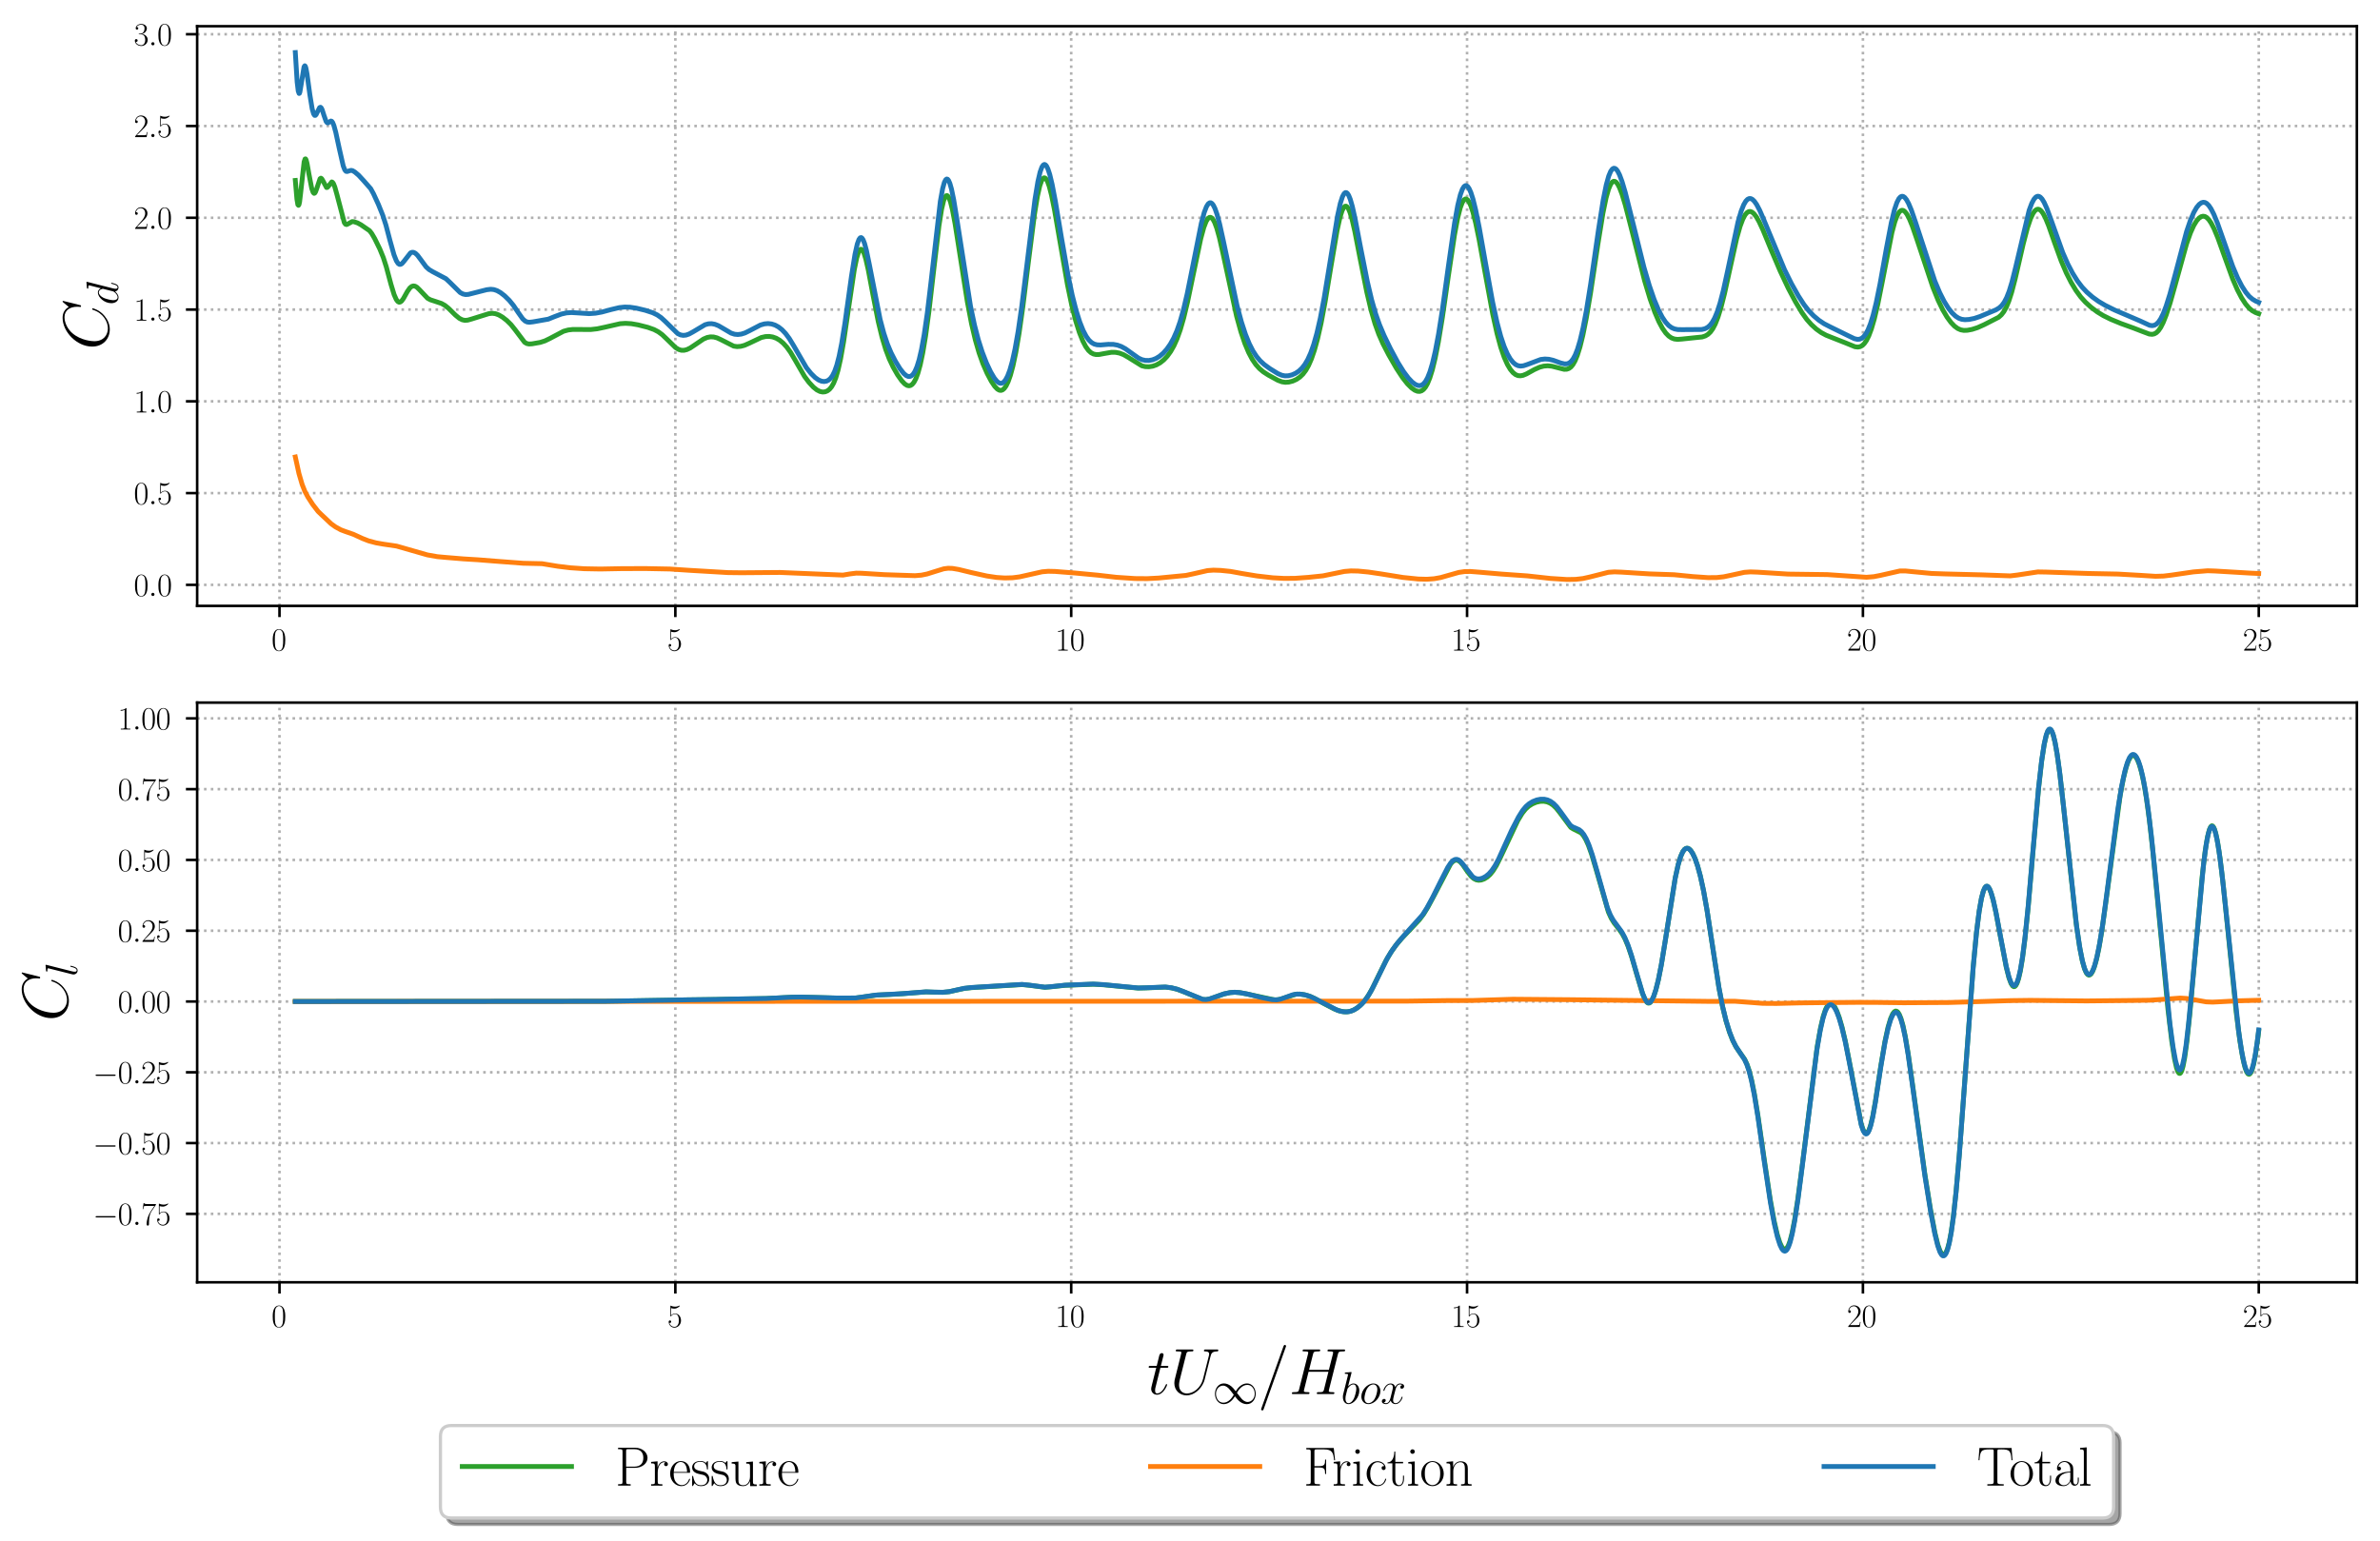 <?xml version="1.0" encoding="utf-8" standalone="no"?>
<!DOCTYPE svg PUBLIC "-//W3C//DTD SVG 1.1//EN"
  "http://www.w3.org/Graphics/SVG/1.1/DTD/svg11.dtd">
<svg xmlns:xlink="http://www.w3.org/1999/xlink" width="740.878pt" height="479.834pt" viewBox="0 0 740.878 479.834" xmlns="http://www.w3.org/2000/svg" version="1.1">
 <defs>
  <style type="text/css">*{stroke-linejoin: round; stroke-linecap: butt}</style>
 </defs>
 <g id="figure_1">
  <g id="patch_1">
   <path d="M 0 479.834 
L 740.878 479.834 
L 740.878 0 
L 0 0 
z
" style="fill: #ffffff"/>
  </g>
  <g id="axes_1">
   <g id="patch_2">
    <path d="M 61.373 188.643 
L 733.678 188.643 
L 733.678 8.158 
L 61.373 8.158 
z
" style="fill: #ffffff"/>
   </g>
   <g id="matplotlib.axis_1">
    <g id="xtick_1">
     <g id="line2d_1">
      <path d="M 87.003 188.643 
L 87.003 8.158 
" clip-path="url(#p741dbd4625)" style="fill: none; stroke-dasharray: 0.8,1.32; stroke-dashoffset: 0; stroke: #b0b0b0; stroke-width: 0.8"/>
     </g>
     <g id="line2d_2">
      <defs>
       <path id="m24b0dd00fd" d="M 0 0 
L 0 3.5 
" style="stroke: #000000; stroke-width: 0.8"/>
      </defs>
      <g>
       <use xlink:href="#m24b0dd00fd" x="87.003" y="188.643" style="stroke: #000000; stroke-width: 0.8"/>
      </g>
     </g>
     <g id="text_1">
      <!-- $\mathdefault{0}$ -->
      <g transform="translate(84.512 202.561)scale(0.1 -0.1)">
       <defs>
        <path id="CMR17-30" d="M 2688 2025 
C 2688 2416 2682 3080 2413 3591 
C 2176 4039 1798 4198 1466 4198 
C 1158 4198 768 4058 525 3597 
C 269 3118 243 2524 243 2025 
C 243 1661 250 1106 448 619 
C 723 -39 1216 -128 1466 -128 
C 1760 -128 2208 -7 2470 600 
C 2662 1042 2688 1559 2688 2025 
z
M 1466 -26 
C 1056 -26 813 325 723 812 
C 653 1188 653 1738 653 2096 
C 653 2588 653 2997 736 3387 
C 858 3929 1216 4096 1466 4096 
C 1728 4096 2067 3923 2189 3400 
C 2272 3036 2278 2607 2278 2096 
C 2278 1680 2278 1169 2202 792 
C 2067 95 1690 -26 1466 -26 
z
" transform="scale(0.016)"/>
       </defs>
       <use xlink:href="#CMR17-30" transform="scale(0.996)"/>
      </g>
     </g>
    </g>
    <g id="xtick_2">
     <g id="line2d_3">
      <path d="M 210.231 188.643 
L 210.231 8.158 
" clip-path="url(#p741dbd4625)" style="fill: none; stroke-dasharray: 0.8,1.32; stroke-dashoffset: 0; stroke: #b0b0b0; stroke-width: 0.8"/>
     </g>
     <g id="line2d_4">
      <g>
       <use xlink:href="#m24b0dd00fd" x="210.231" y="188.643" style="stroke: #000000; stroke-width: 0.8"/>
      </g>
     </g>
     <g id="text_2">
      <!-- $\mathdefault{5}$ -->
      <g transform="translate(207.74 202.561)scale(0.1 -0.1)">
       <defs>
        <path id="CMR17-35" d="M 730 3692 
C 794 3666 1056 3584 1325 3584 
C 1920 3584 2246 3911 2432 4100 
C 2432 4157 2432 4192 2394 4192 
C 2387 4192 2374 4192 2323 4163 
C 2099 4058 1837 3973 1517 3973 
C 1325 3973 1037 3999 723 4139 
C 653 4171 640 4171 634 4171 
C 602 4171 595 4164 595 4037 
L 595 2203 
C 595 2089 595 2057 659 2057 
C 691 2057 704 2070 736 2114 
C 941 2401 1222 2522 1542 2522 
C 1766 2522 2246 2382 2246 1289 
C 2246 1085 2246 715 2054 421 
C 1894 159 1645 25 1370 25 
C 947 25 518 320 403 814 
C 429 807 480 795 506 795 
C 589 795 749 840 749 1038 
C 749 1210 627 1280 506 1280 
C 358 1280 262 1190 262 1011 
C 262 454 704 -128 1382 -128 
C 2042 -128 2669 440 2669 1264 
C 2669 2030 2170 2624 1549 2624 
C 1222 2624 947 2503 730 2274 
L 730 3692 
z
" transform="scale(0.016)"/>
       </defs>
       <use xlink:href="#CMR17-35" transform="scale(0.996)"/>
      </g>
     </g>
    </g>
    <g id="xtick_3">
     <g id="line2d_5">
      <path d="M 333.459 188.643 
L 333.459 8.158 
" clip-path="url(#p741dbd4625)" style="fill: none; stroke-dasharray: 0.8,1.32; stroke-dashoffset: 0; stroke: #b0b0b0; stroke-width: 0.8"/>
     </g>
     <g id="line2d_6">
      <g>
       <use xlink:href="#m24b0dd00fd" x="333.459" y="188.643" style="stroke: #000000; stroke-width: 0.8"/>
      </g>
     </g>
     <g id="text_3">
      <!-- $\mathdefault{10}$ -->
      <g transform="translate(328.478 202.561)scale(0.1 -0.1)">
       <defs>
        <path id="CMR17-31" d="M 1702 4058 
C 1702 4192 1696 4192 1606 4192 
C 1357 3916 979 3827 621 3827 
C 602 3827 570 3827 563 3808 
C 557 3795 557 3782 557 3648 
C 755 3648 1088 3686 1344 3839 
L 1344 461 
C 1344 236 1331 160 781 160 
L 589 160 
L 589 0 
C 896 0 1216 0 1523 0 
C 1830 0 2150 0 2458 0 
L 2458 160 
L 2266 160 
C 1715 160 1702 230 1702 458 
L 1702 4058 
z
" transform="scale(0.016)"/>
       </defs>
       <use xlink:href="#CMR17-31" transform="scale(0.996)"/>
       <use xlink:href="#CMR17-30" transform="translate(45.69 0)scale(0.996)"/>
      </g>
     </g>
    </g>
    <g id="xtick_4">
     <g id="line2d_7">
      <path d="M 456.687 188.643 
L 456.687 8.158 
" clip-path="url(#p741dbd4625)" style="fill: none; stroke-dasharray: 0.8,1.32; stroke-dashoffset: 0; stroke: #b0b0b0; stroke-width: 0.8"/>
     </g>
     <g id="line2d_8">
      <g>
       <use xlink:href="#m24b0dd00fd" x="456.687" y="188.643" style="stroke: #000000; stroke-width: 0.8"/>
      </g>
     </g>
     <g id="text_4">
      <!-- $\mathdefault{15}$ -->
      <g transform="translate(451.706 202.561)scale(0.1 -0.1)">
       <use xlink:href="#CMR17-31" transform="scale(0.996)"/>
       <use xlink:href="#CMR17-35" transform="translate(45.69 0)scale(0.996)"/>
      </g>
     </g>
    </g>
    <g id="xtick_5">
     <g id="line2d_9">
      <path d="M 579.915 188.643 
L 579.915 8.158 
" clip-path="url(#p741dbd4625)" style="fill: none; stroke-dasharray: 0.8,1.32; stroke-dashoffset: 0; stroke: #b0b0b0; stroke-width: 0.8"/>
     </g>
     <g id="line2d_10">
      <g>
       <use xlink:href="#m24b0dd00fd" x="579.915" y="188.643" style="stroke: #000000; stroke-width: 0.8"/>
      </g>
     </g>
     <g id="text_5">
      <!-- $\mathdefault{20}$ -->
      <g transform="translate(574.934 202.561)scale(0.1 -0.1)">
       <defs>
        <path id="CMR17-32" d="M 2669 989 
L 2554 989 
C 2490 536 2438 459 2413 420 
C 2381 369 1920 369 1830 369 
L 602 369 
C 832 619 1280 1072 1824 1597 
C 2214 1967 2669 2402 2669 3035 
C 2669 3790 2067 4224 1395 4224 
C 691 4224 262 3604 262 3030 
C 262 2780 448 2748 525 2748 
C 589 2748 781 2787 781 3010 
C 781 3207 614 3264 525 3264 
C 486 3264 448 3258 422 3245 
C 544 3790 915 4058 1306 4058 
C 1862 4058 2227 3617 2227 3035 
C 2227 2479 1901 2000 1536 1584 
L 262 146 
L 262 0 
L 2515 0 
L 2669 989 
z
" transform="scale(0.016)"/>
       </defs>
       <use xlink:href="#CMR17-32" transform="scale(0.996)"/>
       <use xlink:href="#CMR17-30" transform="translate(45.69 0)scale(0.996)"/>
      </g>
     </g>
    </g>
    <g id="xtick_6">
     <g id="line2d_11">
      <path d="M 703.143 188.643 
L 703.143 8.158 
" clip-path="url(#p741dbd4625)" style="fill: none; stroke-dasharray: 0.8,1.32; stroke-dashoffset: 0; stroke: #b0b0b0; stroke-width: 0.8"/>
     </g>
     <g id="line2d_12">
      <g>
       <use xlink:href="#m24b0dd00fd" x="703.143" y="188.643" style="stroke: #000000; stroke-width: 0.8"/>
      </g>
     </g>
     <g id="text_6">
      <!-- $\mathdefault{25}$ -->
      <g transform="translate(698.162 202.561)scale(0.1 -0.1)">
       <use xlink:href="#CMR17-32" transform="scale(0.996)"/>
       <use xlink:href="#CMR17-35" transform="translate(45.69 0)scale(0.996)"/>
      </g>
     </g>
    </g>
   </g>
   <g id="matplotlib.axis_2">
    <g id="ytick_1">
     <g id="line2d_13">
      <path d="M 61.373 182.102 
L 733.678 182.102 
" clip-path="url(#p741dbd4625)" style="fill: none; stroke-dasharray: 0.8,1.32; stroke-dashoffset: 0; stroke: #b0b0b0; stroke-width: 0.8"/>
     </g>
     <g id="line2d_14">
      <defs>
       <path id="me7c835c987" d="M 0 0 
L -3.5 0 
" style="stroke: #000000; stroke-width: 0.8"/>
      </defs>
      <g>
       <use xlink:href="#me7c835c987" x="61.373" y="182.102" style="stroke: #000000; stroke-width: 0.8"/>
      </g>
     </g>
     <g id="text_7">
      <!-- $\mathdefault{0.0}$ -->
      <g transform="translate(41.643 185.561)scale(0.1 -0.1)">
       <defs>
        <path id="CMMI12-3a" d="M 1178 307 
C 1178 492 1024 619 870 619 
C 685 619 557 466 557 313 
C 557 128 710 0 864 0 
C 1050 0 1178 153 1178 307 
z
" transform="scale(0.016)"/>
       </defs>
       <use xlink:href="#CMR17-30" transform="scale(0.996)"/>
       <use xlink:href="#CMMI12-3a" transform="translate(45.69 0)scale(0.996)"/>
       <use xlink:href="#CMR17-30" transform="translate(72.788 0)scale(0.996)"/>
      </g>
     </g>
    </g>
    <g id="ytick_2">
     <g id="line2d_15">
      <path d="M 61.373 153.528 
L 733.678 153.528 
" clip-path="url(#p741dbd4625)" style="fill: none; stroke-dasharray: 0.8,1.32; stroke-dashoffset: 0; stroke: #b0b0b0; stroke-width: 0.8"/>
     </g>
     <g id="line2d_16">
      <g>
       <use xlink:href="#me7c835c987" x="61.373" y="153.528" style="stroke: #000000; stroke-width: 0.8"/>
      </g>
     </g>
     <g id="text_8">
      <!-- $\mathdefault{0.5}$ -->
      <g transform="translate(41.643 156.987)scale(0.1 -0.1)">
       <use xlink:href="#CMR17-30" transform="scale(0.996)"/>
       <use xlink:href="#CMMI12-3a" transform="translate(45.69 0)scale(0.996)"/>
       <use xlink:href="#CMR17-35" transform="translate(72.788 0)scale(0.996)"/>
      </g>
     </g>
    </g>
    <g id="ytick_3">
     <g id="line2d_17">
      <path d="M 61.373 124.954 
L 733.678 124.954 
" clip-path="url(#p741dbd4625)" style="fill: none; stroke-dasharray: 0.8,1.32; stroke-dashoffset: 0; stroke: #b0b0b0; stroke-width: 0.8"/>
     </g>
     <g id="line2d_18">
      <g>
       <use xlink:href="#me7c835c987" x="61.373" y="124.954" style="stroke: #000000; stroke-width: 0.8"/>
      </g>
     </g>
     <g id="text_9">
      <!-- $\mathdefault{1.0}$ -->
      <g transform="translate(41.643 128.413)scale(0.1 -0.1)">
       <use xlink:href="#CMR17-31" transform="scale(0.996)"/>
       <use xlink:href="#CMMI12-3a" transform="translate(45.69 0)scale(0.996)"/>
       <use xlink:href="#CMR17-30" transform="translate(72.788 0)scale(0.996)"/>
      </g>
     </g>
    </g>
    <g id="ytick_4">
     <g id="line2d_19">
      <path d="M 61.373 96.38 
L 733.678 96.38 
" clip-path="url(#p741dbd4625)" style="fill: none; stroke-dasharray: 0.8,1.32; stroke-dashoffset: 0; stroke: #b0b0b0; stroke-width: 0.8"/>
     </g>
     <g id="line2d_20">
      <g>
       <use xlink:href="#me7c835c987" x="61.373" y="96.38" style="stroke: #000000; stroke-width: 0.8"/>
      </g>
     </g>
     <g id="text_10">
      <!-- $\mathdefault{1.5}$ -->
      <g transform="translate(41.643 99.84)scale(0.1 -0.1)">
       <use xlink:href="#CMR17-31" transform="scale(0.996)"/>
       <use xlink:href="#CMMI12-3a" transform="translate(45.69 0)scale(0.996)"/>
       <use xlink:href="#CMR17-35" transform="translate(72.788 0)scale(0.996)"/>
      </g>
     </g>
    </g>
    <g id="ytick_5">
     <g id="line2d_21">
      <path d="M 61.373 67.807 
L 733.678 67.807 
" clip-path="url(#p741dbd4625)" style="fill: none; stroke-dasharray: 0.8,1.32; stroke-dashoffset: 0; stroke: #b0b0b0; stroke-width: 0.8"/>
     </g>
     <g id="line2d_22">
      <g>
       <use xlink:href="#me7c835c987" x="61.373" y="67.807" style="stroke: #000000; stroke-width: 0.8"/>
      </g>
     </g>
     <g id="text_11">
      <!-- $\mathdefault{2.0}$ -->
      <g transform="translate(41.643 71.266)scale(0.1 -0.1)">
       <use xlink:href="#CMR17-32" transform="scale(0.996)"/>
       <use xlink:href="#CMMI12-3a" transform="translate(45.69 0)scale(0.996)"/>
       <use xlink:href="#CMR17-30" transform="translate(72.788 0)scale(0.996)"/>
      </g>
     </g>
    </g>
    <g id="ytick_6">
     <g id="line2d_23">
      <path d="M 61.373 39.233 
L 733.678 39.233 
" clip-path="url(#p741dbd4625)" style="fill: none; stroke-dasharray: 0.8,1.32; stroke-dashoffset: 0; stroke: #b0b0b0; stroke-width: 0.8"/>
     </g>
     <g id="line2d_24">
      <g>
       <use xlink:href="#me7c835c987" x="61.373" y="39.233" style="stroke: #000000; stroke-width: 0.8"/>
      </g>
     </g>
     <g id="text_12">
      <!-- $\mathdefault{2.5}$ -->
      <g transform="translate(41.643 42.692)scale(0.1 -0.1)">
       <use xlink:href="#CMR17-32" transform="scale(0.996)"/>
       <use xlink:href="#CMMI12-3a" transform="translate(45.69 0)scale(0.996)"/>
       <use xlink:href="#CMR17-35" transform="translate(72.788 0)scale(0.996)"/>
      </g>
     </g>
    </g>
    <g id="ytick_7">
     <g id="line2d_25">
      <path d="M 61.373 10.659 
L 733.678 10.659 
" clip-path="url(#p741dbd4625)" style="fill: none; stroke-dasharray: 0.8,1.32; stroke-dashoffset: 0; stroke: #b0b0b0; stroke-width: 0.8"/>
     </g>
     <g id="line2d_26">
      <g>
       <use xlink:href="#me7c835c987" x="61.373" y="10.659" style="stroke: #000000; stroke-width: 0.8"/>
      </g>
     </g>
     <g id="text_13">
      <!-- $\mathdefault{3.0}$ -->
      <g transform="translate(41.643 14.118)scale(0.1 -0.1)">
       <defs>
        <path id="CMR17-33" d="M 1414 2157 
C 1984 2157 2234 1662 2234 1090 
C 2234 320 1824 25 1453 25 
C 1114 25 563 194 390 693 
C 422 680 454 680 486 680 
C 640 680 755 782 755 948 
C 755 1133 614 1216 486 1216 
C 378 1216 211 1165 211 926 
C 211 335 787 -128 1466 -128 
C 2176 -128 2720 430 2720 1085 
C 2720 1707 2208 2157 1600 2227 
C 2086 2328 2554 2756 2554 3329 
C 2554 3820 2048 4179 1472 4179 
C 890 4179 378 3829 378 3329 
C 378 3110 544 3072 627 3072 
C 762 3072 877 3155 877 3321 
C 877 3486 762 3569 627 3569 
C 602 3569 570 3569 544 3557 
C 730 3959 1235 4032 1459 4032 
C 1683 4032 2106 3925 2106 3320 
C 2106 3143 2080 2828 1862 2550 
C 1670 2304 1453 2304 1242 2284 
C 1210 2284 1062 2269 1037 2269 
C 992 2263 966 2257 966 2208 
C 966 2163 973 2157 1101 2157 
L 1414 2157 
z
" transform="scale(0.016)"/>
       </defs>
       <use xlink:href="#CMR17-33" transform="scale(0.996)"/>
       <use xlink:href="#CMMI12-3a" transform="translate(45.69 0)scale(0.996)"/>
       <use xlink:href="#CMR17-30" transform="translate(72.788 0)scale(0.996)"/>
      </g>
     </g>
    </g>
    <g id="text_14">
     <!-- $C_d$ -->
     <g transform="translate(33.767 108.928)rotate(-90)scale(0.2 -0.2)">
      <defs>
       <path id="CMMI12-43" d="M 4781 4423 
C 4781 4480 4736 4480 4723 4480 
C 4710 4480 4685 4480 4634 4416 
L 4192 3882 
C 3968 4264 3616 4480 3136 4480 
C 1754 4480 320 3088 320 1595 
C 320 533 1069 -128 2003 -128 
C 2515 -128 2963 88 3334 400 
C 3891 863 4058 1481 4058 1531 
C 4058 1588 4006 1588 3987 1588 
C 3930 1588 3923 1550 3910 1524 
C 3616 534 2752 57 2112 57 
C 1434 57 845 489 845 1391 
C 845 1595 909 2700 1632 3532 
C 1984 3939 2586 4295 3194 4295 
C 3898 4295 4211 3717 4211 3068 
C 4211 2903 4192 2764 4192 2738 
C 4192 2681 4256 2681 4275 2681 
C 4346 2681 4352 2687 4378 2801 
L 4781 4423 
z
" transform="scale(0.016)"/>
       <path id="CMMI12-64" d="M 3219 4257 
C 3226 4282 3238 4320 3238 4352 
C 3238 4416 3174 4416 3162 4416 
C 3155 4416 2842 4388 2810 4380 
C 2701 4373 2605 4358 2490 4358 
C 2330 4345 2285 4339 2285 4224 
C 2285 4160 2336 4160 2426 4160 
C 2739 4160 2746 4103 2746 4040 
C 2746 4002 2733 3952 2726 3933 
L 2336 2395 
C 2266 2561 2093 2816 1760 2816 
C 1037 2816 256 1884 256 939 
C 256 307 627 -64 1062 -64 
C 1414 -64 1715 211 1894 422 
C 1958 45 2259 -64 2451 -64 
C 2643 -64 2797 51 2912 281 
C 3014 498 3104 888 3104 913 
C 3104 945 3078 971 3040 971 
C 2982 971 2976 939 2950 843 
C 2854 466 2733 64 2470 64 
C 2285 64 2272 229 2272 357 
C 2272 382 2272 515 2317 694 
L 3219 4257 
z
M 1926 760 
C 1894 651 1894 639 1805 517 
C 1664 338 1382 64 1082 64 
C 819 64 672 300 672 677 
C 672 1028 870 1743 992 2012 
C 1210 2459 1510 2689 1760 2689 
C 2182 2689 2266 2165 2266 2114 
C 2266 2108 2246 2024 2240 2012 
L 1926 760 
z
" transform="scale(0.016)"/>
      </defs>
      <use xlink:href="#CMMI12-43" transform="scale(0.996)"/>
      <use xlink:href="#CMMI12-64" transform="translate(69.792 -14.944)scale(0.697)"/>
     </g>
    </g>
   </g>
   <g id="line2d_27">
    <path d="M 91.932 56.181 
L 92.425 61.974 
L 92.721 63.729 
L 92.918 63.93 
L 93.066 63.712 
L 93.263 62.869 
L 93.583 60.165 
L 94.668 50.388 
L 94.964 49.503 
L 95.111 49.468 
L 95.284 49.756 
L 95.58 50.861 
L 96.171 54.185 
L 97.034 58.653 
L 97.477 59.91 
L 97.773 60.2 
L 97.97 60.129 
L 98.217 59.76 
L 98.611 58.676 
L 99.622 55.66 
L 99.893 55.476 
L 100.114 55.597 
L 100.41 56.07 
L 101.642 58.382 
L 101.889 58.355 
L 102.185 58.047 
L 103.269 56.641 
L 103.516 56.755 
L 103.811 57.177 
L 104.23 58.226 
L 104.896 60.603 
L 107.188 69.335 
L 107.557 69.821 
L 107.878 69.912 
L 108.247 69.761 
L 109.628 68.99 
L 110.219 69.047 
L 111.328 69.419 
L 112.363 69.985 
L 115.025 71.818 
L 115.715 72.695 
L 116.627 74.255 
L 118.204 77.458 
L 119.313 80.165 
L 120.25 83.075 
L 121.704 88.519 
L 122.69 91.743 
L 123.355 93.249 
L 123.848 93.897 
L 124.242 94.098 
L 124.612 94.036 
L 125.031 93.709 
L 125.573 92.971 
L 126.806 90.766 
L 127.594 89.646 
L 128.186 89.166 
L 128.703 89.019 
L 129.221 89.107 
L 129.788 89.437 
L 130.527 90.147 
L 133.09 92.856 
L 134.002 93.348 
L 135.358 93.789 
L 137.428 94.482 
L 138.512 95.094 
L 139.621 95.988 
L 141.766 98.107 
L 142.973 99.098 
L 143.885 99.567 
L 144.698 99.74 
L 145.561 99.683 
L 146.793 99.337 
L 152.191 97.651 
L 153.275 97.547 
L 154.236 97.676 
L 155.247 98.045 
L 156.405 98.719 
L 157.761 99.774 
L 159.091 101.09 
L 160.324 102.629 
L 163.306 106.57 
L 163.971 106.958 
L 164.661 107.105 
L 165.622 107.052 
L 168.161 106.606 
L 169.615 106.141 
L 171.118 105.414 
L 175.431 103.141 
L 176.861 102.743 
L 178.315 102.57 
L 180.311 102.578 
L 183.836 102.607 
L 185.906 102.376 
L 188.247 101.88 
L 193.053 100.778 
L 194.754 100.67 
L 196.528 100.783 
L 198.623 101.146 
L 201.63 101.908 
L 203.601 102.609 
L 204.957 103.326 
L 206.164 104.22 
L 207.569 105.557 
L 210.305 108.228 
L 211.266 108.805 
L 212.104 109.055 
L 212.917 109.068 
L 213.805 108.852 
L 214.84 108.357 
L 216.294 107.388 
L 218.98 105.566 
L 220.139 105.074 
L 221.149 104.88 
L 222.135 104.916 
L 223.17 105.181 
L 224.402 105.743 
L 228.395 107.77 
L 229.455 107.915 
L 230.564 107.834 
L 231.747 107.521 
L 233.176 106.893 
L 236.996 105.085 
L 238.278 104.789 
L 239.436 104.741 
L 240.545 104.913 
L 241.629 105.303 
L 242.714 105.934 
L 243.798 106.831 
L 244.907 108.048 
L 246.09 109.695 
L 247.495 112.072 
L 250.428 117.167 
L 251.833 119.053 
L 253.188 120.519 
L 254.297 121.405 
L 255.234 121.878 
L 256.072 122.055 
L 256.836 121.991 
L 257.551 121.709 
L 258.216 121.205 
L 258.857 120.434 
L 259.498 119.302 
L 260.163 117.652 
L 260.878 115.239 
L 261.666 111.727 
L 262.603 106.434 
L 263.934 97.432 
L 265.93 84.008 
L 266.694 80.296 
L 267.261 78.499 
L 267.68 77.78 
L 268 77.595 
L 268.271 77.684 
L 268.592 78.066 
L 268.986 78.919 
L 269.528 80.691 
L 270.292 84.066 
L 271.722 91.654 
L 273.398 100.143 
L 274.581 105.028 
L 275.714 108.797 
L 276.823 111.729 
L 278.031 114.296 
L 279.411 116.713 
L 280.693 118.538 
L 281.629 119.525 
L 282.344 119.989 
L 282.936 120.125 
L 283.453 120.021 
L 283.971 119.673 
L 284.513 119.011 
L 285.104 117.9 
L 285.745 116.187 
L 286.46 113.6 
L 287.248 109.87 
L 288.136 104.56 
L 289.171 96.955 
L 290.6 84.591 
L 292.301 70.23 
L 293.114 65.138 
L 293.73 62.519 
L 294.199 61.34 
L 294.568 60.921 
L 294.839 60.899 
L 295.11 61.11 
L 295.455 61.699 
L 295.899 62.938 
L 296.491 65.32 
L 297.304 69.635 
L 298.635 78.116 
L 301.124 93.953 
L 302.43 100.786 
L 303.613 105.841 
L 304.772 109.845 
L 305.979 113.237 
L 307.261 116.195 
L 308.567 118.668 
L 309.651 120.284 
L 310.465 121.133 
L 311.081 121.491 
L 311.598 121.555 
L 312.091 121.39 
L 312.609 120.959 
L 313.176 120.169 
L 313.816 118.858 
L 314.531 116.85 
L 315.32 113.935 
L 316.207 109.754 
L 317.218 103.849 
L 318.401 95.538 
L 320.126 81.617 
L 322.023 66.726 
L 322.96 61.013 
L 323.675 57.876 
L 324.242 56.261 
L 324.685 55.562 
L 325.03 55.362 
L 325.326 55.425 
L 325.671 55.762 
L 326.09 56.53 
L 326.632 58.056 
L 327.322 60.735 
L 328.259 65.357 
L 329.787 74.213 
L 332.301 88.675 
L 333.656 95.164 
L 334.864 99.901 
L 335.997 103.492 
L 337.057 106.151 
L 337.994 107.939 
L 338.832 109.092 
L 339.62 109.812 
L 340.384 110.216 
L 341.198 110.393 
L 342.184 110.368 
L 343.736 110.074 
L 345.979 109.688 
L 347.285 109.702 
L 348.517 109.944 
L 349.75 110.422 
L 351.13 111.21 
L 355.443 113.895 
L 356.527 114.148 
L 357.686 114.189 
L 358.844 114.011 
L 359.978 113.614 
L 361.136 112.963 
L 362.27 112.06 
L 363.354 110.907 
L 364.414 109.446 
L 365.424 107.665 
L 366.41 105.468 
L 367.421 102.641 
L 368.48 98.977 
L 369.688 93.946 
L 371.364 85.884 
L 373.779 74.337 
L 374.74 70.809 
L 375.455 68.953 
L 376.022 68.042 
L 376.466 67.7 
L 376.835 67.667 
L 377.205 67.861 
L 377.624 68.35 
L 378.141 69.329 
L 378.782 71.069 
L 379.596 73.991 
L 380.729 79.005 
L 384.944 98.464 
L 386.299 103.343 
L 387.531 106.979 
L 388.69 109.738 
L 389.823 111.879 
L 390.933 113.506 
L 392.042 114.746 
L 393.249 115.764 
L 394.827 116.787 
L 397.784 118.403 
L 399.066 118.882 
L 400.101 119.036 
L 401.21 118.964 
L 402.417 118.653 
L 403.576 118.128 
L 404.635 117.407 
L 405.597 116.479 
L 406.484 115.299 
L 407.347 113.775 
L 408.234 111.746 
L 409.17 109.026 
L 410.156 105.454 
L 411.241 100.642 
L 412.497 93.982 
L 414.297 83.081 
L 416.219 71.765 
L 417.131 67.651 
L 417.796 65.56 
L 418.314 64.57 
L 418.708 64.218 
L 419.029 64.193 
L 419.349 64.4 
L 419.743 64.963 
L 420.236 66.115 
L 420.877 68.259 
L 421.74 72.019 
L 423.292 80.007 
L 425.486 91.002 
L 426.841 96.7 
L 428.024 100.766 
L 429.207 104.051 
L 430.513 107.018 
L 432.288 110.458 
L 434.728 114.699 
L 436.625 117.591 
L 438.129 119.501 
L 439.386 120.76 
L 440.421 121.496 
L 441.234 121.821 
L 441.924 121.867 
L 442.54 121.681 
L 443.132 121.259 
L 443.723 120.555 
L 444.364 119.432 
L 445.079 117.696 
L 445.868 115.161 
L 446.755 111.521 
L 447.765 106.391 
L 448.998 98.886 
L 450.871 85.872 
L 452.768 73.163 
L 453.779 67.799 
L 454.567 64.709 
L 455.208 63.023 
L 455.726 62.229 
L 456.145 61.957 
L 456.49 61.977 
L 456.86 62.235 
L 457.303 62.852 
L 457.845 64.031 
L 458.511 66.05 
L 459.349 69.353 
L 460.458 74.711 
L 462.306 84.949 
L 464.672 97.761 
L 466.028 103.892 
L 467.186 108.153 
L 468.246 111.234 
L 469.232 113.448 
L 470.143 114.988 
L 471.006 116.026 
L 471.795 116.64 
L 472.534 116.944 
L 473.273 117.014 
L 474.111 116.862 
L 475.171 116.424 
L 477.66 115.048 
L 479.262 114.332 
L 480.569 113.988 
L 481.801 113.891 
L 483.082 114.019 
L 484.66 114.419 
L 486.903 114.988 
L 487.74 114.957 
L 488.406 114.718 
L 489.022 114.26 
L 489.638 113.52 
L 490.304 112.349 
L 491.018 110.617 
L 491.832 108.019 
L 492.744 104.315 
L 493.803 99.027 
L 495.109 91.3 
L 497.402 76.09 
L 498.979 66.372 
L 499.965 61.597 
L 500.729 58.897 
L 501.369 57.388 
L 501.887 56.682 
L 502.306 56.438 
L 502.7 56.465 
L 503.095 56.725 
L 503.563 57.314 
L 504.154 58.445 
L 504.918 60.441 
L 505.929 63.774 
L 507.457 69.677 
L 511.967 87.47 
L 513.643 93.015 
L 515.122 97.167 
L 516.403 100.148 
L 517.537 102.258 
L 518.547 103.698 
L 519.459 104.633 
L 520.322 105.215 
L 521.209 105.546 
L 522.195 105.666 
L 523.477 105.578 
L 527.888 105.116 
L 529.86 104.919 
L 530.87 104.59 
L 531.684 104.096 
L 532.448 103.363 
L 533.187 102.334 
L 533.951 100.875 
L 534.789 98.76 
L 535.725 95.75 
L 536.834 91.388 
L 538.412 84.169 
L 540.605 74.271 
L 541.665 70.5 
L 542.528 68.201 
L 543.242 66.88 
L 543.858 66.173 
L 544.401 65.872 
L 544.894 65.846 
L 545.411 66.052 
L 546.003 66.553 
L 546.717 67.483 
L 547.605 69.036 
L 548.812 71.637 
L 551.252 77.561 
L 554.185 84.439 
L 556.699 89.781 
L 558.917 93.967 
L 560.938 97.344 
L 562.441 99.445 
L 563.871 101.062 
L 565.399 102.451 
L 566.927 103.546 
L 568.455 104.369 
L 570.451 105.168 
L 574.542 106.775 
L 577.426 107.955 
L 578.338 108.067 
L 579.052 107.936 
L 579.693 107.591 
L 580.334 106.984 
L 580.999 106.035 
L 581.739 104.564 
L 582.552 102.403 
L 583.464 99.293 
L 584.524 94.82 
L 585.879 88.045 
L 588.935 72.429 
L 589.847 69.043 
L 590.587 67.084 
L 591.203 66.037 
L 591.72 65.57 
L 592.164 65.456 
L 592.583 65.574 
L 593.051 65.943 
L 593.618 66.69 
L 594.333 68.028 
L 595.269 70.299 
L 596.649 74.306 
L 601.702 89.46 
L 603.353 93.538 
L 604.758 96.445 
L 606.089 98.711 
L 607.321 100.397 
L 608.43 101.555 
L 609.416 102.277 
L 610.352 102.693 
L 611.313 102.87 
L 612.423 102.836 
L 613.901 102.555 
L 615.577 102.016 
L 617.647 101.091 
L 622.158 98.787 
L 623.02 98.014 
L 623.784 97.024 
L 624.548 95.645 
L 625.337 93.735 
L 626.224 90.971 
L 627.333 86.72 
L 629.822 75.914 
L 631.129 70.925 
L 632.065 68.142 
L 632.829 66.499 
L 633.47 65.603 
L 634.012 65.202 
L 634.48 65.122 
L 634.924 65.269 
L 635.417 65.677 
L 636.008 66.479 
L 636.748 67.892 
L 637.734 70.306 
L 639.533 75.442 
L 641.652 81.275 
L 643.23 84.967 
L 644.733 87.935 
L 646.236 90.429 
L 647.69 92.424 
L 649.169 94.068 
L 650.894 95.635 
L 652.841 97.104 
L 654.764 98.278 
L 657.105 99.434 
L 660.284 100.743 
L 664.154 102.14 
L 666.889 103.195 
L 669.058 104.007 
L 669.945 104.094 
L 670.635 103.947 
L 671.276 103.581 
L 671.917 102.952 
L 672.607 101.953 
L 673.396 100.401 
L 674.332 98.037 
L 675.515 94.405 
L 677.167 88.545 
L 680.666 75.919 
L 681.874 72.495 
L 682.884 70.243 
L 683.772 68.774 
L 684.536 67.91 
L 685.226 67.452 
L 685.817 67.311 
L 686.384 67.406 
L 686.951 67.736 
L 687.592 68.387 
L 688.331 69.479 
L 689.243 71.259 
L 690.401 74.053 
L 692.2 79.067 
L 695.01 86.826 
L 696.489 90.24 
L 697.82 92.775 
L 699.052 94.661 
L 700.112 95.901 
L 701.097 96.732 
L 702.133 97.317 
L 703.118 97.686 
L 703.118 97.686 
" clip-path="url(#p741dbd4625)" style="fill: none; stroke: #2ca02c; stroke-width: 1.5; stroke-linecap: square"/>
   </g>
   <g id="line2d_28">
    <path d="M 91.932 142.282 
L 93.066 147.449 
L 94.052 150.819 
L 94.89 152.953 
L 95.826 154.716 
L 97.354 157.076 
L 99.03 159.239 
L 100.016 160.192 
L 101.396 161.484 
L 103.047 163.051 
L 104.427 164.042 
L 106.079 164.948 
L 107.459 165.47 
L 109.997 166.354 
L 112.881 167.677 
L 114.779 168.414 
L 117.071 169.021 
L 119.289 169.41 
L 123.454 170.025 
L 133.066 172.777 
L 136.122 173.318 
L 138.734 173.555 
L 144.279 174.011 
L 148.814 174.288 
L 153.965 174.699 
L 162.911 175.373 
L 168.728 175.503 
L 173.632 176.309 
L 177.452 176.773 
L 181.864 177.076 
L 186.892 177.167 
L 193.644 177.04 
L 201.014 177.02 
L 208.53 177.165 
L 214.593 177.569 
L 226.62 178.278 
L 230.81 178.327 
L 242.763 178.232 
L 262.406 179.054 
L 264.575 178.692 
L 266.522 178.447 
L 268.148 178.477 
L 275.345 178.922 
L 280.915 179.105 
L 284.833 179.236 
L 286.83 179.074 
L 288.629 178.703 
L 290.945 177.972 
L 293.78 177.103 
L 295.16 176.925 
L 296.515 176.978 
L 298.413 177.3 
L 302.282 178.241 
L 307.187 179.333 
L 310.218 179.788 
L 312.781 179.954 
L 315.197 179.887 
L 317.365 179.61 
L 319.978 179.027 
L 324.414 178.03 
L 326.287 177.867 
L 328.456 177.918 
L 334.642 178.409 
L 341.691 179.074 
L 347.458 179.737 
L 353.323 180.129 
L 357.119 180.159 
L 360.692 179.972 
L 369.17 179.152 
L 371.561 178.639 
L 375.899 177.65 
L 377.722 177.514 
L 379.965 177.593 
L 383.071 177.912 
L 386.644 178.562 
L 391.253 179.323 
L 396.231 179.896 
L 399.83 180.092 
L 403.231 180.052 
L 407.297 179.757 
L 411.832 179.288 
L 414.494 178.741 
L 418.486 177.923 
L 420.532 177.752 
L 422.775 177.8 
L 425.979 178.108 
L 429.947 178.694 
L 436.749 179.79 
L 441.505 180.279 
L 444.167 180.348 
L 446.41 180.188 
L 448.48 179.819 
L 450.772 179.169 
L 454.124 178.221 
L 455.923 177.961 
L 457.747 177.93 
L 460.433 178.14 
L 467.383 178.736 
L 475.467 179.306 
L 482.639 180.096 
L 487.814 180.429 
L 490.525 180.381 
L 492.768 180.12 
L 494.888 179.648 
L 500.679 178.182 
L 502.577 178.052 
L 504.795 178.138 
L 513.372 178.678 
L 521.111 178.94 
L 527.026 179.523 
L 531.659 179.842 
L 534.37 179.821 
L 536.563 179.583 
L 538.929 179.088 
L 543.021 178.194 
L 544.894 178.06 
L 547.087 178.138 
L 556.625 178.741 
L 568.824 178.901 
L 581.024 179.731 
L 583.267 179.548 
L 585.288 179.162 
L 591.424 177.768 
L 593.15 177.769 
L 595.91 178.038 
L 601.307 178.544 
L 605.645 178.695 
L 616.957 178.981 
L 625.78 179.3 
L 627.999 179.032 
L 634.357 178.069 
L 636.97 178.114 
L 650.377 178.558 
L 659.274 178.735 
L 666.347 179.137 
L 670.98 179.431 
L 673.494 179.359 
L 675.934 179.065 
L 682.786 178.064 
L 687.222 177.708 
L 689.563 177.789 
L 700.383 178.431 
L 703.118 178.557 
L 703.118 178.557 
" clip-path="url(#p741dbd4625)" style="fill: none; stroke: #ff7f0e; stroke-width: 1.5; stroke-linecap: square"/>
   </g>
   <g id="line2d_29">
    <path d="M 91.932 16.362 
L 92.499 25.536 
L 92.844 28.383 
L 93.115 29.103 
L 93.214 29.053 
L 93.362 28.626 
L 93.682 26.726 
L 94.643 20.801 
L 94.89 20.476 
L 95.037 20.615 
L 95.235 21.197 
L 95.58 23.051 
L 96.467 29.553 
L 97.182 33.905 
L 97.625 35.462 
L 97.946 35.928 
L 98.167 35.926 
L 98.414 35.666 
L 98.833 34.811 
L 99.498 33.497 
L 99.769 33.393 
L 99.991 33.571 
L 100.287 34.153 
L 100.829 35.859 
L 101.519 37.82 
L 101.864 38.231 
L 102.135 38.246 
L 102.505 37.986 
L 102.998 37.68 
L 103.269 37.769 
L 103.565 38.157 
L 103.959 39.127 
L 104.526 41.204 
L 105.61 46.22 
L 106.843 51.645 
L 107.336 52.914 
L 107.705 53.338 
L 108.05 53.411 
L 108.568 53.236 
L 109.283 53.038 
L 109.776 53.146 
L 110.466 53.565 
L 111.649 54.566 
L 113.226 56.275 
L 115.395 58.744 
L 116.257 60.306 
L 117.785 63.632 
L 119.165 67.058 
L 120.151 70.137 
L 121.408 74.926 
L 122.641 79.319 
L 123.38 81.193 
L 123.922 82.026 
L 124.341 82.31 
L 124.711 82.31 
L 125.13 82.064 
L 125.672 81.451 
L 127.791 78.732 
L 128.309 78.54 
L 128.802 78.589 
L 129.344 78.882 
L 129.985 79.499 
L 130.897 80.723 
L 132.647 83.097 
L 133.559 83.917 
L 134.594 84.538 
L 138.808 86.764 
L 139.991 87.87 
L 143.244 91.082 
L 144.107 91.532 
L 144.92 91.709 
L 145.783 91.659 
L 147.163 91.314 
L 151.501 90.209 
L 152.757 90.058 
L 153.743 90.16 
L 154.729 90.492 
L 155.813 91.106 
L 157.095 92.102 
L 158.525 93.501 
L 159.831 95.095 
L 161.334 97.324 
L 162.714 99.268 
L 163.454 99.948 
L 164.094 100.254 
L 164.784 100.338 
L 165.918 100.21 
L 170.675 99.37 
L 172.573 98.601 
L 174.766 97.775 
L 176.343 97.42 
L 177.847 97.311 
L 179.744 97.419 
L 183.392 97.652 
L 185.339 97.519 
L 187.335 97.161 
L 190.243 96.376 
L 192.782 95.771 
L 194.458 95.599 
L 196.134 95.652 
L 198.081 95.943 
L 200.841 96.603 
L 203.158 97.356 
L 204.587 98.05 
L 205.795 98.887 
L 207.052 100.038 
L 210.97 103.868 
L 211.858 104.278 
L 212.696 104.418 
L 213.558 104.328 
L 214.519 103.996 
L 215.776 103.302 
L 219.473 101.106 
L 220.533 100.819 
L 221.519 100.777 
L 222.529 100.961 
L 223.638 101.4 
L 225.092 102.244 
L 227.581 103.711 
L 228.666 104.06 
L 229.676 104.153 
L 230.761 104.024 
L 231.919 103.657 
L 233.349 102.951 
L 236.7 101.204 
L 237.957 100.843 
L 239.091 100.741 
L 240.2 100.867 
L 241.284 101.22 
L 242.344 101.802 
L 243.429 102.657 
L 244.538 103.826 
L 245.696 105.382 
L 247.002 107.53 
L 251.019 114.465 
L 252.474 116.288 
L 253.755 117.555 
L 254.815 118.302 
L 255.727 118.682 
L 256.54 118.79 
L 257.279 118.668 
L 257.945 118.334 
L 258.561 117.779 
L 259.177 116.917 
L 259.818 115.608 
L 260.483 113.709 
L 261.198 110.964 
L 262.011 106.902 
L 263.022 100.606 
L 265.043 86.12 
L 266.152 79.168 
L 266.867 75.987 
L 267.384 74.567 
L 267.778 74.041 
L 268.074 73.967 
L 268.345 74.137 
L 268.69 74.665 
L 269.134 75.809 
L 269.725 78.012 
L 270.613 82.307 
L 273.965 99.405 
L 275.123 103.754 
L 276.232 107.079 
L 277.39 109.846 
L 278.746 112.491 
L 280.175 114.815 
L 281.284 116.231 
L 282.098 116.936 
L 282.738 117.214 
L 283.281 117.207 
L 283.773 116.974 
L 284.291 116.463 
L 284.833 115.597 
L 285.449 114.155 
L 286.115 111.999 
L 286.854 108.82 
L 287.692 104.183 
L 288.653 97.531 
L 289.812 87.852 
L 292.72 62.673 
L 293.435 58.71 
L 293.977 56.77 
L 294.396 55.953 
L 294.716 55.734 
L 294.987 55.818 
L 295.283 56.18 
L 295.677 57.072 
L 296.195 58.88 
L 296.885 62.209 
L 297.871 68.204 
L 302.11 95.329 
L 303.342 101.171 
L 304.525 105.734 
L 305.757 109.608 
L 307.064 112.984 
L 308.37 115.766 
L 309.503 117.693 
L 310.366 118.753 
L 311.007 119.225 
L 311.549 119.361 
L 312.017 119.257 
L 312.51 118.908 
L 313.052 118.225 
L 313.669 117.054 
L 314.359 115.223 
L 315.123 112.525 
L 315.985 108.6 
L 316.946 103.128 
L 318.08 95.29 
L 319.559 83.349 
L 322.171 62.099 
L 323.083 56.56 
L 323.773 53.571 
L 324.34 52.001 
L 324.784 51.353 
L 325.129 51.199 
L 325.425 51.305 
L 325.77 51.696 
L 326.213 52.594 
L 326.78 54.324 
L 327.519 57.397 
L 328.53 62.666 
L 330.452 74.176 
L 332.424 85.441 
L 333.779 91.932 
L 334.987 96.664 
L 336.121 100.256 
L 337.18 102.914 
L 338.117 104.704 
L 338.98 105.9 
L 339.793 106.659 
L 340.606 107.117 
L 341.493 107.353 
L 342.603 107.403 
L 344.993 107.207 
L 346.546 107.219 
L 347.827 107.446 
L 349.06 107.89 
L 350.366 108.604 
L 352.017 109.786 
L 354.432 111.507 
L 355.517 111.992 
L 356.552 112.218 
L 357.661 112.233 
L 358.77 112.029 
L 359.854 111.603 
L 360.963 110.924 
L 362.097 109.961 
L 363.231 108.698 
L 364.315 107.154 
L 365.35 105.286 
L 366.361 102.982 
L 367.347 100.166 
L 368.382 96.518 
L 369.565 91.477 
L 371.093 83.891 
L 373.952 69.555 
L 374.864 66.16 
L 375.554 64.357 
L 376.096 63.485 
L 376.539 63.15 
L 376.909 63.133 
L 377.279 63.352 
L 377.698 63.878 
L 378.215 64.913 
L 378.856 66.733 
L 379.669 69.762 
L 380.828 75.029 
L 385.092 95.204 
L 386.447 100.243 
L 387.704 104.087 
L 388.887 107.011 
L 390.021 109.243 
L 391.13 110.956 
L 392.263 112.311 
L 393.545 113.49 
L 395.27 114.75 
L 397.784 116.31 
L 399.016 116.836 
L 400.002 117.024 
L 401.013 116.994 
L 402.146 116.73 
L 403.28 116.233 
L 404.34 115.524 
L 405.301 114.616 
L 406.213 113.441 
L 407.1 111.924 
L 408.012 109.9 
L 408.948 107.251 
L 409.934 103.757 
L 410.994 99.126 
L 412.177 92.906 
L 413.73 83.426 
L 416.367 67.226 
L 417.229 63.319 
L 417.895 61.238 
L 418.412 60.281 
L 418.807 59.965 
L 419.127 59.976 
L 419.447 60.222 
L 419.842 60.837 
L 420.335 62.057 
L 420.976 64.287 
L 421.863 68.27 
L 423.563 77.191 
L 425.634 87.64 
L 426.989 93.388 
L 428.197 97.592 
L 429.429 101.097 
L 430.858 104.481 
L 432.855 108.596 
L 435.171 112.89 
L 436.946 115.743 
L 438.4 117.685 
L 439.608 118.956 
L 440.593 119.692 
L 441.382 120.019 
L 442.023 120.061 
L 442.614 119.878 
L 443.181 119.461 
L 443.773 118.734 
L 444.413 117.568 
L 445.128 115.763 
L 445.917 113.122 
L 446.804 109.328 
L 447.815 103.976 
L 449.022 96.308 
L 450.871 82.908 
L 452.793 69.463 
L 453.803 63.875 
L 454.592 60.659 
L 455.233 58.905 
L 455.75 58.077 
L 456.169 57.793 
L 456.514 57.812 
L 456.884 58.077 
L 457.328 58.713 
L 457.87 59.928 
L 458.535 62.006 
L 459.373 65.398 
L 460.482 70.883 
L 462.355 81.467 
L 464.648 94.089 
L 466.003 100.34 
L 467.161 104.693 
L 468.221 107.851 
L 469.207 110.128 
L 470.143 111.758 
L 471.006 112.836 
L 471.819 113.508 
L 472.583 113.86 
L 473.372 113.978 
L 474.259 113.875 
L 475.418 113.496 
L 479.607 111.924 
L 480.914 111.777 
L 482.171 111.859 
L 483.526 112.178 
L 485.843 113.017 
L 487.026 113.3 
L 487.814 113.269 
L 488.455 113.027 
L 489.071 112.547 
L 489.687 111.768 
L 490.353 110.535 
L 491.068 108.715 
L 491.881 105.989 
L 492.793 102.106 
L 493.853 96.563 
L 495.159 88.46 
L 497.599 71.533 
L 499.053 62.338 
L 500.014 57.573 
L 500.778 54.824 
L 501.394 53.349 
L 501.912 52.63 
L 502.331 52.387 
L 502.7 52.414 
L 503.095 52.676 
L 503.563 53.278 
L 504.154 54.438 
L 504.918 56.487 
L 505.929 59.905 
L 507.482 66.046 
L 511.745 83.208 
L 513.421 88.908 
L 514.925 93.258 
L 516.255 96.457 
L 517.438 98.741 
L 518.474 100.287 
L 519.435 101.339 
L 520.347 102.01 
L 521.258 102.408 
L 522.269 102.606 
L 523.649 102.634 
L 527.666 102.604 
L 529.737 102.584 
L 530.747 102.346 
L 531.56 101.925 
L 532.3 101.285 
L 533.014 100.366 
L 533.754 99.039 
L 534.542 97.148 
L 535.43 94.405 
L 536.465 90.425 
L 537.796 84.327 
L 541.024 69.133 
L 542.01 65.746 
L 542.799 63.759 
L 543.464 62.62 
L 544.031 62.038 
L 544.549 61.807 
L 545.017 61.83 
L 545.534 62.094 
L 546.126 62.668 
L 546.841 63.694 
L 547.752 65.42 
L 549.034 68.364 
L 555.54 84.02 
L 557.66 88.291 
L 559.829 92.156 
L 561.579 94.859 
L 563.057 96.748 
L 564.585 98.339 
L 566.212 99.713 
L 567.814 100.782 
L 569.712 101.765 
L 575.257 104.485 
L 577.253 105.444 
L 578.19 105.657 
L 578.905 105.602 
L 579.545 105.329 
L 580.161 104.818 
L 580.802 103.988 
L 581.492 102.715 
L 582.256 100.814 
L 583.094 98.11 
L 584.055 94.225 
L 585.238 88.435 
L 587.21 77.41 
L 588.763 69.278 
L 589.724 65.332 
L 590.488 63.064 
L 591.104 61.86 
L 591.622 61.286 
L 592.065 61.101 
L 592.484 61.169 
L 592.928 61.479 
L 593.47 62.154 
L 594.136 63.363 
L 594.998 65.425 
L 596.23 69.009 
L 602.293 87.49 
L 603.821 91.121 
L 605.177 93.794 
L 606.483 95.898 
L 607.666 97.409 
L 608.726 98.421 
L 609.712 99.061 
L 610.648 99.409 
L 611.659 99.542 
L 612.94 99.466 
L 614.591 99.135 
L 616.341 98.55 
L 621.344 96.462 
L 622.379 95.831 
L 623.168 95.094 
L 623.907 94.088 
L 624.647 92.685 
L 625.435 90.681 
L 626.323 87.779 
L 627.432 83.328 
L 631.646 65.52 
L 632.484 63.275 
L 633.174 61.994 
L 633.741 61.354 
L 634.234 61.104 
L 634.678 61.123 
L 635.146 61.383 
L 635.688 61.973 
L 636.329 63.028 
L 637.167 64.878 
L 638.374 68.151 
L 642.12 78.638 
L 643.673 82.163 
L 645.201 85.087 
L 646.705 87.496 
L 648.134 89.374 
L 649.613 90.948 
L 651.338 92.455 
L 653.26 93.841 
L 655.38 95.092 
L 658.263 96.524 
L 662.428 98.306 
L 666.199 99.926 
L 669.181 101.291 
L 669.995 101.391 
L 670.66 101.261 
L 671.276 100.914 
L 671.917 100.281 
L 672.607 99.263 
L 673.396 97.666 
L 674.308 95.29 
L 675.466 91.604 
L 677.043 85.774 
L 680.666 72.114 
L 681.874 68.554 
L 682.909 66.146 
L 683.796 64.597 
L 684.585 63.642 
L 685.275 63.141 
L 685.866 62.974 
L 686.409 63.048 
L 686.951 63.348 
L 687.567 63.961 
L 688.282 65.014 
L 689.144 66.706 
L 690.253 69.407 
L 691.929 74.151 
L 695.035 82.951 
L 696.513 86.434 
L 697.869 89.071 
L 699.101 90.999 
L 700.161 92.27 
L 701.171 93.146 
L 702.231 93.771 
L 703.118 94.141 
L 703.118 94.141 
" clip-path="url(#p741dbd4625)" style="fill: none; stroke: #1f77b4; stroke-width: 1.5; stroke-linecap: square"/>
   </g>
   <g id="patch_3">
    <path d="M 61.373 188.643 
L 61.373 8.158 
" style="fill: none; stroke: #000000; stroke-width: 0.8; stroke-linejoin: miter; stroke-linecap: square"/>
   </g>
   <g id="patch_4">
    <path d="M 733.678 188.643 
L 733.678 8.158 
" style="fill: none; stroke: #000000; stroke-width: 0.8; stroke-linejoin: miter; stroke-linecap: square"/>
   </g>
   <g id="patch_5">
    <path d="M 61.373 188.643 
L 733.678 188.643 
" style="fill: none; stroke: #000000; stroke-width: 0.8; stroke-linejoin: miter; stroke-linecap: square"/>
   </g>
   <g id="patch_6">
    <path d="M 61.373 8.158 
L 733.678 8.158 
" style="fill: none; stroke: #000000; stroke-width: 0.8; stroke-linejoin: miter; stroke-linecap: square"/>
   </g>
  </g>
  <g id="axes_2">
   <g id="patch_7">
    <path d="M 61.373 399.243 
L 733.678 399.243 
L 733.678 218.758 
L 61.373 218.758 
z
" style="fill: #ffffff"/>
   </g>
   <g id="matplotlib.axis_3">
    <g id="xtick_7">
     <g id="line2d_30">
      <path d="M 87.003 399.243 
L 87.003 218.758 
" clip-path="url(#p83953a2ef2)" style="fill: none; stroke-dasharray: 0.8,1.32; stroke-dashoffset: 0; stroke: #b0b0b0; stroke-width: 0.8"/>
     </g>
     <g id="line2d_31">
      <g>
       <use xlink:href="#m24b0dd00fd" x="87.003" y="399.243" style="stroke: #000000; stroke-width: 0.8"/>
      </g>
     </g>
     <g id="text_15">
      <!-- $\mathdefault{0}$ -->
      <g transform="translate(84.512 413.161)scale(0.1 -0.1)">
       <use xlink:href="#CMR17-30" transform="scale(0.996)"/>
      </g>
     </g>
    </g>
    <g id="xtick_8">
     <g id="line2d_32">
      <path d="M 210.231 399.243 
L 210.231 218.758 
" clip-path="url(#p83953a2ef2)" style="fill: none; stroke-dasharray: 0.8,1.32; stroke-dashoffset: 0; stroke: #b0b0b0; stroke-width: 0.8"/>
     </g>
     <g id="line2d_33">
      <g>
       <use xlink:href="#m24b0dd00fd" x="210.231" y="399.243" style="stroke: #000000; stroke-width: 0.8"/>
      </g>
     </g>
     <g id="text_16">
      <!-- $\mathdefault{5}$ -->
      <g transform="translate(207.74 413.161)scale(0.1 -0.1)">
       <use xlink:href="#CMR17-35" transform="scale(0.996)"/>
      </g>
     </g>
    </g>
    <g id="xtick_9">
     <g id="line2d_34">
      <path d="M 333.459 399.243 
L 333.459 218.758 
" clip-path="url(#p83953a2ef2)" style="fill: none; stroke-dasharray: 0.8,1.32; stroke-dashoffset: 0; stroke: #b0b0b0; stroke-width: 0.8"/>
     </g>
     <g id="line2d_35">
      <g>
       <use xlink:href="#m24b0dd00fd" x="333.459" y="399.243" style="stroke: #000000; stroke-width: 0.8"/>
      </g>
     </g>
     <g id="text_17">
      <!-- $\mathdefault{10}$ -->
      <g transform="translate(328.478 413.161)scale(0.1 -0.1)">
       <use xlink:href="#CMR17-31" transform="scale(0.996)"/>
       <use xlink:href="#CMR17-30" transform="translate(45.69 0)scale(0.996)"/>
      </g>
     </g>
    </g>
    <g id="xtick_10">
     <g id="line2d_36">
      <path d="M 456.687 399.243 
L 456.687 218.758 
" clip-path="url(#p83953a2ef2)" style="fill: none; stroke-dasharray: 0.8,1.32; stroke-dashoffset: 0; stroke: #b0b0b0; stroke-width: 0.8"/>
     </g>
     <g id="line2d_37">
      <g>
       <use xlink:href="#m24b0dd00fd" x="456.687" y="399.243" style="stroke: #000000; stroke-width: 0.8"/>
      </g>
     </g>
     <g id="text_18">
      <!-- $\mathdefault{15}$ -->
      <g transform="translate(451.706 413.161)scale(0.1 -0.1)">
       <use xlink:href="#CMR17-31" transform="scale(0.996)"/>
       <use xlink:href="#CMR17-35" transform="translate(45.69 0)scale(0.996)"/>
      </g>
     </g>
    </g>
    <g id="xtick_11">
     <g id="line2d_38">
      <path d="M 579.915 399.243 
L 579.915 218.758 
" clip-path="url(#p83953a2ef2)" style="fill: none; stroke-dasharray: 0.8,1.32; stroke-dashoffset: 0; stroke: #b0b0b0; stroke-width: 0.8"/>
     </g>
     <g id="line2d_39">
      <g>
       <use xlink:href="#m24b0dd00fd" x="579.915" y="399.243" style="stroke: #000000; stroke-width: 0.8"/>
      </g>
     </g>
     <g id="text_19">
      <!-- $\mathdefault{20}$ -->
      <g transform="translate(574.934 413.161)scale(0.1 -0.1)">
       <use xlink:href="#CMR17-32" transform="scale(0.996)"/>
       <use xlink:href="#CMR17-30" transform="translate(45.69 0)scale(0.996)"/>
      </g>
     </g>
    </g>
    <g id="xtick_12">
     <g id="line2d_40">
      <path d="M 703.143 399.243 
L 703.143 218.758 
" clip-path="url(#p83953a2ef2)" style="fill: none; stroke-dasharray: 0.8,1.32; stroke-dashoffset: 0; stroke: #b0b0b0; stroke-width: 0.8"/>
     </g>
     <g id="line2d_41">
      <g>
       <use xlink:href="#m24b0dd00fd" x="703.143" y="399.243" style="stroke: #000000; stroke-width: 0.8"/>
      </g>
     </g>
     <g id="text_20">
      <!-- $\mathdefault{25}$ -->
      <g transform="translate(698.162 413.161)scale(0.1 -0.1)">
       <use xlink:href="#CMR17-32" transform="scale(0.996)"/>
       <use xlink:href="#CMR17-35" transform="translate(45.69 0)scale(0.996)"/>
      </g>
     </g>
    </g>
    <g id="text_21">
     <!-- $t U_{\infty} / H_{box}$ -->
     <g transform="translate(357.128 434.043)scale(0.2 -0.2)">
      <defs>
       <path id="CMMI12-74" d="M 1286 2566 
L 1875 2566 
C 1997 2566 2061 2566 2061 2681 
C 2061 2752 2022 2752 1894 2752 
L 1331 2752 
L 1568 3692 
C 1594 3781 1594 3794 1594 3840 
C 1594 3943 1510 4000 1427 4000 
C 1376 4000 1229 3981 1178 3775 
L 928 2752 
L 326 2752 
C 198 2752 141 2752 141 2630 
C 141 2566 186 2566 307 2566 
L 877 2566 
L 454 881 
C 403 658 384 594 384 511 
C 384 211 595 -64 954 -64 
C 1600 -64 1946 868 1946 912 
C 1946 951 1920 970 1882 970 
C 1869 970 1843 970 1830 944 
C 1824 938 1818 931 1773 829 
C 1638 511 1344 64 973 64 
C 781 64 768 224 768 364 
C 768 370 768 492 787 568 
L 1286 2566 
z
" transform="scale(0.016)"/>
       <path id="CMMI12-55" d="M 3238 1474 
C 3014 581 2272 57 1670 57 
C 1210 57 896 363 896 891 
C 896 916 896 1107 966 1387 
L 1594 3887 
C 1651 4103 1664 4167 2118 4167 
C 2234 4167 2298 4167 2298 4282 
C 2298 4352 2240 4352 2202 4352 
C 2086 4352 1952 4352 1830 4352 
L 1075 4352 
C 954 4352 819 4352 698 4352 
C 653 4352 576 4352 576 4231 
C 576 4167 621 4167 742 4167 
C 1126 4167 1126 4116 1126 4046 
C 1126 4008 1082 3824 1050 3715 
L 493 1488 
C 474 1418 435 1246 435 1075 
C 435 374 941 -128 1638 -128 
C 2285 -128 3002 384 3328 1197 
C 3373 1305 3430 1530 3469 1702 
C 3533 1933 3667 2496 3712 2662 
L 3955 3623 
C 4038 3956 4090 4167 4653 4167 
C 4704 4173 4730 4224 4730 4282 
C 4730 4352 4672 4352 4646 4352 
C 4557 4352 4442 4352 4352 4352 
L 4051 4352 
C 3654 4352 3450 4352 3443 4352 
C 3405 4352 3328 4352 3328 4231 
C 3328 4167 3379 4167 3424 4167 
C 3808 4167 3834 4020 3834 3905 
C 3834 3848 3834 3828 3808 3739 
L 3238 1474 
z
" transform="scale(0.016)"/>
       <path id="CMSY10-31" d="M 3251 1730 
C 2906 2166 2829 2262 2630 2422 
C 2272 2710 1914 2825 1587 2825 
C 838 2825 352 2122 352 1374 
C 352 639 826 -70 1562 -70 
C 2298 -70 2829 511 3142 1022 
C 3488 588 3565 492 3763 332 
C 4122 45 4480 -70 4806 -70 
C 5555 -70 6042 633 6042 1380 
C 6042 2115 5568 2825 4832 2825 
C 4096 2825 3565 2242 3251 1730 
z
M 3418 1514 
C 3680 1975 4154 2620 4877 2620 
C 5555 2620 5901 1955 5901 1380 
C 5901 753 5472 236 4909 236 
C 4538 236 4250 505 4115 638 
C 3955 811 3808 1009 3418 1514 
z
M 2976 1240 
C 2714 780 2240 134 1517 134 
C 838 134 493 799 493 1374 
C 493 2000 922 2518 1485 2518 
C 1856 2518 2144 2249 2278 2115 
C 2438 1943 2586 1744 2976 1240 
z
" transform="scale(0.016)"/>
       <path id="CMMI12-3d" d="M 2746 4562 
C 2746 4569 2784 4666 2784 4678 
C 2784 4755 2720 4800 2669 4800 
C 2637 4800 2579 4800 2528 4659 
L 384 -1363 
C 384 -1370 346 -1465 346 -1478 
C 346 -1555 410 -1600 461 -1600 
C 499 -1600 557 -1593 602 -1459 
L 2746 4562 
z
" transform="scale(0.016)"/>
       <path id="CMMI12-48" d="M 4787 3887 
C 4845 4103 4858 4167 5312 4167 
C 5427 4167 5491 4167 5491 4282 
C 5491 4352 5434 4352 5395 4352 
C 5280 4352 5146 4352 5024 4352 
L 4269 4352 
C 4147 4352 4013 4352 3891 4352 
C 3846 4352 3770 4352 3770 4231 
C 3770 4167 3814 4167 3936 4167 
C 4320 4167 4320 4116 4320 4046 
C 4320 4034 4320 3995 4294 3900 
L 3904 2361 
L 1971 2361 
L 2355 3887 
C 2413 4103 2426 4167 2880 4167 
C 2995 4167 3059 4167 3059 4282 
C 3059 4352 3002 4352 2963 4352 
C 2848 4352 2714 4352 2592 4352 
L 1837 4352 
C 1715 4352 1581 4352 1459 4352 
C 1414 4352 1338 4352 1338 4231 
C 1338 4167 1382 4167 1504 4167 
C 1888 4167 1888 4116 1888 4046 
C 1888 4034 1888 3995 1862 3899 
L 998 472 
C 941 249 928 185 486 185 
C 339 185 294 185 294 64 
C 294 0 365 0 384 0 
C 499 0 634 0 755 0 
L 1510 0 
C 1632 0 1766 0 1888 0 
C 1939 0 2010 0 2010 121 
C 2010 185 1952 185 1856 185 
C 1466 185 1466 236 1466 300 
C 1466 307 1466 351 1478 402 
L 1920 2176 
L 3859 2176 
C 3750 1753 3424 416 3411 376 
C 3341 185 3238 185 2861 185 
C 2784 185 2726 185 2726 64 
C 2726 0 2797 0 2816 0 
C 2931 0 3066 0 3187 0 
L 3942 0 
C 4064 0 4198 0 4320 0 
C 4371 0 4442 0 4442 121 
C 4442 185 4384 185 4288 185 
C 3898 185 3898 236 3898 300 
C 3898 307 3898 351 3910 402 
L 4787 3887 
z
" transform="scale(0.016)"/>
       <path id="CMMI12-62" d="M 1478 4257 
C 1485 4283 1498 4321 1498 4352 
C 1498 4416 1434 4416 1421 4416 
C 1414 4416 1184 4393 1069 4377 
C 960 4377 864 4358 749 4358 
C 595 4345 550 4339 550 4224 
C 550 4160 614 4160 678 4160 
C 1005 4160 1005 4103 1005 4040 
C 1005 3996 954 3811 928 3696 
L 774 3085 
C 710 2831 346 1387 320 1272 
C 288 1114 288 1005 288 922 
C 288 274 653 -64 1069 -64 
C 1811 -64 2579 888 2579 1814 
C 2579 2401 2246 2816 1766 2816 
C 1434 2816 1133 2542 1011 2414 
L 1478 4257 
z
M 1075 64 
C 870 64 646 217 646 715 
C 646 926 666 1047 781 1494 
C 800 1577 902 1986 928 2069 
C 941 2120 1318 2689 1754 2689 
C 2035 2689 2163 2408 2163 2076 
C 2163 1769 1984 1047 1824 715 
C 1664 370 1370 64 1075 64 
z
" transform="scale(0.016)"/>
       <path id="CMMI12-6f" d="M 2918 1756 
C 2918 2363 2522 2816 1939 2816 
C 1094 2816 262 1897 262 996 
C 262 390 659 -64 1242 -64 
C 2093 -64 2918 856 2918 1756 
z
M 1248 64 
C 928 64 691 319 691 766 
C 691 1060 845 1712 1024 2031 
C 1312 2523 1670 2689 1933 2689 
C 2246 2689 2490 2433 2490 1986 
C 2490 1731 2355 1047 2112 658 
C 1850 230 1498 64 1248 64 
z
" transform="scale(0.016)"/>
       <path id="CMMI12-78" d="M 3034 2606 
C 2829 2567 2752 2414 2752 2293 
C 2752 2139 2874 2088 2963 2088 
C 3155 2088 3290 2254 3290 2427 
C 3290 2695 2982 2816 2714 2816 
C 2323 2816 2106 2433 2048 2312 
C 1901 2816 1504 2816 1389 2816 
C 736 2816 390 1980 390 1839 
C 390 1814 416 1782 461 1782 
C 512 1782 525 1820 538 1846 
C 755 2555 1184 2689 1370 2689 
C 1658 2689 1715 2420 1715 2267 
C 1715 2127 1677 1980 1600 1673 
L 1382 798 
C 1286 415 1101 64 762 64 
C 730 64 570 64 435 147 
C 666 192 717 383 717 460 
C 717 588 621 664 499 664 
C 346 664 179 530 179 326 
C 179 57 480 -64 755 -64 
C 1062 -64 1280 179 1414 441 
C 1517 64 1837 -64 2074 -64 
C 2726 -64 3072 773 3072 913 
C 3072 945 3046 971 3008 971 
C 2950 971 2944 939 2925 888 
C 2752 326 2381 64 2093 64 
C 1869 64 1747 230 1747 492 
C 1747 632 1773 734 1875 1156 
L 2099 2024 
C 2195 2408 2413 2689 2707 2689 
C 2720 2689 2899 2689 3034 2606 
z
" transform="scale(0.016)"/>
      </defs>
      <use xlink:href="#CMMI12-74" transform="scale(0.996)"/>
      <use xlink:href="#CMMI12-55" transform="translate(35.226 0)scale(0.996)"/>
      <use xlink:href="#CMSY10-31" transform="translate(101.478 -14.944)scale(0.697)"/>
      <use xlink:href="#CMMI12-3d" transform="translate(171.715 0)scale(0.996)"/>
      <use xlink:href="#CMMI12-48" transform="translate(220.49 0)scale(0.996)"/>
      <use xlink:href="#CMMI12-62" transform="translate(301.315 -14.944)scale(0.697)"/>
      <use xlink:href="#CMMI12-6f" transform="translate(330.348 -14.944)scale(0.697)"/>
      <use xlink:href="#CMMI12-78" transform="translate(363.174 -14.944)scale(0.697)"/>
     </g>
    </g>
   </g>
   <g id="matplotlib.axis_4">
    <g id="ytick_8">
     <g id="line2d_42">
      <path d="M 61.373 377.936 
L 733.678 377.936 
" clip-path="url(#p83953a2ef2)" style="fill: none; stroke-dasharray: 0.8,1.32; stroke-dashoffset: 0; stroke: #b0b0b0; stroke-width: 0.8"/>
     </g>
     <g id="line2d_43">
      <g>
       <use xlink:href="#me7c835c987" x="61.373" y="377.936" style="stroke: #000000; stroke-width: 0.8"/>
      </g>
     </g>
     <g id="text_22">
      <!-- $\mathdefault{−0.75}$ -->
      <g transform="translate(28.913 381.396)scale(0.1 -0.1)">
       <defs>
        <path id="CMSY10-0" d="M 4218 1472 
C 4326 1472 4442 1472 4442 1600 
C 4442 1728 4326 1728 4218 1728 
L 755 1728 
C 646 1728 531 1728 531 1600 
C 531 1472 646 1472 755 1472 
L 4218 1472 
z
" transform="scale(0.016)"/>
        <path id="CMR17-37" d="M 2886 3941 
L 2886 4081 
L 1382 4081 
C 634 4081 621 4165 595 4288 
L 480 4288 
L 294 3094 
L 410 3094 
C 429 3215 474 3540 550 3661 
C 589 3712 1062 3712 1171 3712 
L 2579 3712 
L 1869 2661 
C 1395 1954 1069 999 1069 165 
C 1069 89 1069 -128 1299 -128 
C 1530 -128 1530 89 1530 171 
L 1530 465 
C 1530 1508 1709 2196 2003 2636 
L 2886 3941 
z
" transform="scale(0.016)"/>
       </defs>
       <use xlink:href="#CMSY10-0" transform="scale(0.996)"/>
       <use xlink:href="#CMR17-30" transform="translate(77.487 0)scale(0.996)"/>
       <use xlink:href="#CMMI12-3a" transform="translate(123.178 0)scale(0.996)"/>
       <use xlink:href="#CMR17-37" transform="translate(150.275 0)scale(0.996)"/>
       <use xlink:href="#CMR17-35" transform="translate(195.966 0)scale(0.996)"/>
      </g>
     </g>
    </g>
    <g id="ytick_9">
     <g id="line2d_44">
      <path d="M 61.373 355.898 
L 733.678 355.898 
" clip-path="url(#p83953a2ef2)" style="fill: none; stroke-dasharray: 0.8,1.32; stroke-dashoffset: 0; stroke: #b0b0b0; stroke-width: 0.8"/>
     </g>
     <g id="line2d_45">
      <g>
       <use xlink:href="#me7c835c987" x="61.373" y="355.898" style="stroke: #000000; stroke-width: 0.8"/>
      </g>
     </g>
     <g id="text_23">
      <!-- $\mathdefault{−0.50}$ -->
      <g transform="translate(28.913 359.357)scale(0.1 -0.1)">
       <use xlink:href="#CMSY10-0" transform="scale(0.996)"/>
       <use xlink:href="#CMR17-30" transform="translate(77.487 0)scale(0.996)"/>
       <use xlink:href="#CMMI12-3a" transform="translate(123.178 0)scale(0.996)"/>
       <use xlink:href="#CMR17-35" transform="translate(150.275 0)scale(0.996)"/>
       <use xlink:href="#CMR17-30" transform="translate(195.966 0)scale(0.996)"/>
      </g>
     </g>
    </g>
    <g id="ytick_10">
     <g id="line2d_46">
      <path d="M 61.373 333.86 
L 733.678 333.86 
" clip-path="url(#p83953a2ef2)" style="fill: none; stroke-dasharray: 0.8,1.32; stroke-dashoffset: 0; stroke: #b0b0b0; stroke-width: 0.8"/>
     </g>
     <g id="line2d_47">
      <g>
       <use xlink:href="#me7c835c987" x="61.373" y="333.86" style="stroke: #000000; stroke-width: 0.8"/>
      </g>
     </g>
     <g id="text_24">
      <!-- $\mathdefault{−0.25}$ -->
      <g transform="translate(28.913 337.319)scale(0.1 -0.1)">
       <use xlink:href="#CMSY10-0" transform="scale(0.996)"/>
       <use xlink:href="#CMR17-30" transform="translate(77.487 0)scale(0.996)"/>
       <use xlink:href="#CMMI12-3a" transform="translate(123.178 0)scale(0.996)"/>
       <use xlink:href="#CMR17-32" transform="translate(150.275 0)scale(0.996)"/>
       <use xlink:href="#CMR17-35" transform="translate(195.966 0)scale(0.996)"/>
      </g>
     </g>
    </g>
    <g id="ytick_11">
     <g id="line2d_48">
      <path d="M 61.373 311.822 
L 733.678 311.822 
" clip-path="url(#p83953a2ef2)" style="fill: none; stroke-dasharray: 0.8,1.32; stroke-dashoffset: 0; stroke: #b0b0b0; stroke-width: 0.8"/>
     </g>
     <g id="line2d_49">
      <g>
       <use xlink:href="#me7c835c987" x="61.373" y="311.822" style="stroke: #000000; stroke-width: 0.8"/>
      </g>
     </g>
     <g id="text_25">
      <!-- $\mathdefault{0.00}$ -->
      <g transform="translate(36.661 315.281)scale(0.1 -0.1)">
       <use xlink:href="#CMR17-30" transform="scale(0.996)"/>
       <use xlink:href="#CMMI12-3a" transform="translate(45.69 0)scale(0.996)"/>
       <use xlink:href="#CMR17-30" transform="translate(72.788 0)scale(0.996)"/>
       <use xlink:href="#CMR17-30" transform="translate(118.478 0)scale(0.996)"/>
      </g>
     </g>
    </g>
    <g id="ytick_12">
     <g id="line2d_50">
      <path d="M 61.373 289.783 
L 733.678 289.783 
" clip-path="url(#p83953a2ef2)" style="fill: none; stroke-dasharray: 0.8,1.32; stroke-dashoffset: 0; stroke: #b0b0b0; stroke-width: 0.8"/>
     </g>
     <g id="line2d_51">
      <g>
       <use xlink:href="#me7c835c987" x="61.373" y="289.783" style="stroke: #000000; stroke-width: 0.8"/>
      </g>
     </g>
     <g id="text_26">
      <!-- $\mathdefault{0.25}$ -->
      <g transform="translate(36.661 293.242)scale(0.1 -0.1)">
       <use xlink:href="#CMR17-30" transform="scale(0.996)"/>
       <use xlink:href="#CMMI12-3a" transform="translate(45.69 0)scale(0.996)"/>
       <use xlink:href="#CMR17-32" transform="translate(72.788 0)scale(0.996)"/>
       <use xlink:href="#CMR17-35" transform="translate(118.478 0)scale(0.996)"/>
      </g>
     </g>
    </g>
    <g id="ytick_13">
     <g id="line2d_52">
      <path d="M 61.373 267.745 
L 733.678 267.745 
" clip-path="url(#p83953a2ef2)" style="fill: none; stroke-dasharray: 0.8,1.32; stroke-dashoffset: 0; stroke: #b0b0b0; stroke-width: 0.8"/>
     </g>
     <g id="line2d_53">
      <g>
       <use xlink:href="#me7c835c987" x="61.373" y="267.745" style="stroke: #000000; stroke-width: 0.8"/>
      </g>
     </g>
     <g id="text_27">
      <!-- $\mathdefault{0.50}$ -->
      <g transform="translate(36.661 271.204)scale(0.1 -0.1)">
       <use xlink:href="#CMR17-30" transform="scale(0.996)"/>
       <use xlink:href="#CMMI12-3a" transform="translate(45.69 0)scale(0.996)"/>
       <use xlink:href="#CMR17-35" transform="translate(72.788 0)scale(0.996)"/>
       <use xlink:href="#CMR17-30" transform="translate(118.478 0)scale(0.996)"/>
      </g>
     </g>
    </g>
    <g id="ytick_14">
     <g id="line2d_54">
      <path d="M 61.373 245.707 
L 733.678 245.707 
" clip-path="url(#p83953a2ef2)" style="fill: none; stroke-dasharray: 0.8,1.32; stroke-dashoffset: 0; stroke: #b0b0b0; stroke-width: 0.8"/>
     </g>
     <g id="line2d_55">
      <g>
       <use xlink:href="#me7c835c987" x="61.373" y="245.707" style="stroke: #000000; stroke-width: 0.8"/>
      </g>
     </g>
     <g id="text_28">
      <!-- $\mathdefault{0.75}$ -->
      <g transform="translate(36.661 249.166)scale(0.1 -0.1)">
       <use xlink:href="#CMR17-30" transform="scale(0.996)"/>
       <use xlink:href="#CMMI12-3a" transform="translate(45.69 0)scale(0.996)"/>
       <use xlink:href="#CMR17-37" transform="translate(72.788 0)scale(0.996)"/>
       <use xlink:href="#CMR17-35" transform="translate(118.478 0)scale(0.996)"/>
      </g>
     </g>
    </g>
    <g id="ytick_15">
     <g id="line2d_56">
      <path d="M 61.373 223.668 
L 733.678 223.668 
" clip-path="url(#p83953a2ef2)" style="fill: none; stroke-dasharray: 0.8,1.32; stroke-dashoffset: 0; stroke: #b0b0b0; stroke-width: 0.8"/>
     </g>
     <g id="line2d_57">
      <g>
       <use xlink:href="#me7c835c987" x="61.373" y="223.668" style="stroke: #000000; stroke-width: 0.8"/>
      </g>
     </g>
     <g id="text_29">
      <!-- $\mathdefault{1.00}$ -->
      <g transform="translate(36.661 227.128)scale(0.1 -0.1)">
       <use xlink:href="#CMR17-31" transform="scale(0.996)"/>
       <use xlink:href="#CMMI12-3a" transform="translate(45.69 0)scale(0.996)"/>
       <use xlink:href="#CMR17-30" transform="translate(72.788 0)scale(0.996)"/>
       <use xlink:href="#CMR17-30" transform="translate(118.478 0)scale(0.996)"/>
      </g>
     </g>
    </g>
    <g id="text_30">
     <!-- $C_l$ -->
     <g transform="translate(21.037 318.014)rotate(-90)scale(0.2 -0.2)">
      <defs>
       <path id="CMMI12-6c" d="M 1626 4257 
C 1632 4282 1645 4320 1645 4352 
C 1645 4416 1581 4416 1568 4416 
C 1562 4416 1331 4393 1216 4377 
C 1107 4377 1011 4358 896 4358 
C 742 4345 698 4339 698 4224 
C 698 4160 762 4160 826 4160 
C 1152 4160 1152 4102 1152 4039 
C 1152 4014 1152 4001 1120 3887 
L 326 731 
C 307 661 294 610 294 509 
C 294 191 531 -64 858 -64 
C 1069 -64 1210 76 1312 274 
C 1421 483 1510 884 1510 909 
C 1510 941 1485 967 1446 967 
C 1389 967 1382 935 1357 840 
C 1242 401 1126 64 870 64 
C 678 64 678 267 678 357 
C 678 382 678 515 723 694 
L 1626 4257 
z
" transform="scale(0.016)"/>
      </defs>
      <use xlink:href="#CMMI12-43" transform="scale(0.996)"/>
      <use xlink:href="#CMMI12-6c" transform="translate(69.792 -14.944)scale(0.697)"/>
     </g>
    </g>
   </g>
   <g id="line2d_58">
    <path d="M 91.932 311.821 
L 188.247 311.743 
L 206.608 311.438 
L 214.076 311.294 
L 222.776 311.189 
L 229.972 311.031 
L 238.45 310.896 
L 246.287 310.506 
L 249.245 310.449 
L 261.913 310.781 
L 265.831 310.782 
L 267.926 310.534 
L 273.077 309.801 
L 276.996 309.642 
L 280.89 309.401 
L 288.259 308.836 
L 290.945 308.929 
L 293.508 308.972 
L 295.579 308.761 
L 297.501 308.325 
L 300.138 307.757 
L 302.43 307.505 
L 318.203 306.547 
L 320.397 306.768 
L 325.252 307.4 
L 327.026 307.257 
L 331.561 306.777 
L 340.434 306.44 
L 343.687 306.624 
L 349.38 307.183 
L 354.235 307.637 
L 356.651 307.581 
L 362.812 307.343 
L 364.685 307.575 
L 366.459 308.021 
L 368.357 308.736 
L 374.321 311.186 
L 375.357 311.252 
L 376.416 311.089 
L 377.772 310.629 
L 381.025 309.462 
L 382.923 309.057 
L 384.426 308.949 
L 386.003 309.075 
L 388.295 309.504 
L 396.798 311.32 
L 397.981 311.248 
L 399.115 310.949 
L 403.403 309.542 
L 404.635 309.514 
L 406.09 309.714 
L 407.593 310.142 
L 409.146 310.828 
L 412.029 312.419 
L 415.381 314.158 
L 416.983 314.755 
L 418.314 315.016 
L 419.472 315.025 
L 420.532 314.814 
L 421.567 314.381 
L 422.676 313.667 
L 423.859 312.636 
L 424.968 311.379 
L 426.077 309.769 
L 427.309 307.57 
L 429.084 303.884 
L 431.401 299.179 
L 432.953 296.547 
L 434.506 294.351 
L 436.305 292.203 
L 438.893 289.499 
L 441.85 286.352 
L 443.157 284.607 
L 444.512 282.394 
L 446.582 278.526 
L 451.585 268.957 
L 452.325 268.187 
L 452.941 267.848 
L 453.483 267.795 
L 454.025 267.972 
L 454.617 268.411 
L 455.356 269.257 
L 456.761 271.299 
L 457.919 272.795 
L 458.757 273.538 
L 459.521 273.932 
L 460.285 274.075 
L 461.099 273.993 
L 462.01 273.666 
L 462.947 273.092 
L 463.859 272.27 
L 464.795 271.113 
L 465.806 269.487 
L 466.989 267.125 
L 472.46 255.512 
L 473.84 253.23 
L 474.875 251.928 
L 475.886 251.01 
L 476.995 250.303 
L 478.203 249.792 
L 479.41 249.513 
L 480.544 249.475 
L 481.579 249.661 
L 482.54 250.058 
L 483.477 250.688 
L 484.438 251.607 
L 485.522 252.968 
L 488.997 257.634 
L 489.761 258.104 
L 492.177 259.312 
L 492.891 260.139 
L 493.631 261.355 
L 494.444 263.143 
L 495.43 265.896 
L 496.761 270.345 
L 500.679 283.947 
L 501.567 285.902 
L 502.479 287.377 
L 503.933 289.216 
L 505.017 290.764 
L 505.904 292.427 
L 506.841 294.68 
L 507.95 297.978 
L 509.626 303.775 
L 511.302 309.358 
L 512.066 311.198 
L 512.633 312.039 
L 513.051 312.316 
L 513.421 312.303 
L 513.791 312.05 
L 514.234 311.442 
L 514.777 310.278 
L 515.442 308.269 
L 516.231 305.121 
L 517.167 300.382 
L 518.375 292.997 
L 521.48 273.42 
L 522.417 269.163 
L 523.181 266.644 
L 523.846 265.168 
L 524.413 264.415 
L 524.906 264.11 
L 525.35 264.09 
L 525.793 264.294 
L 526.311 264.794 
L 526.927 265.735 
L 527.642 267.275 
L 528.43 269.534 
L 529.318 272.793 
L 530.303 277.328 
L 531.412 283.547 
L 532.916 293.408 
L 535.109 307.678 
L 536.243 313.54 
L 537.303 317.886 
L 538.363 321.333 
L 539.398 323.986 
L 540.359 325.871 
L 541.369 327.37 
L 543.119 329.856 
L 543.834 331.376 
L 544.524 333.394 
L 545.263 336.271 
L 546.126 340.566 
L 547.235 347.317 
L 549.133 360.533 
L 551.08 373.54 
L 552.287 380.193 
L 553.248 384.353 
L 554.037 386.868 
L 554.678 388.234 
L 555.171 388.826 
L 555.565 388.989 
L 555.91 388.893 
L 556.28 388.532 
L 556.723 387.737 
L 557.241 386.304 
L 557.882 383.796 
L 558.646 379.84 
L 559.632 373.465 
L 561.012 362.905 
L 565.694 325.816 
L 566.73 319.965 
L 567.568 316.404 
L 568.282 314.267 
L 568.874 313.13 
L 569.367 312.601 
L 569.81 312.432 
L 570.205 312.512 
L 570.648 312.845 
L 571.166 313.535 
L 571.782 314.751 
L 572.521 316.73 
L 573.409 319.784 
L 574.444 324.184 
L 575.701 330.556 
L 579.373 349.964 
L 580.014 351.833 
L 580.482 352.608 
L 580.852 352.836 
L 581.147 352.767 
L 581.468 352.439 
L 581.862 351.676 
L 582.355 350.187 
L 582.971 347.556 
L 583.784 343.016 
L 585.51 331.682 
L 586.791 324.148 
L 587.752 319.75 
L 588.541 317.105 
L 589.182 315.66 
L 589.699 314.988 
L 590.094 314.791 
L 590.439 314.849 
L 590.808 315.153 
L 591.227 315.805 
L 591.745 317.062 
L 592.361 319.206 
L 593.1 322.667 
L 594.012 328.096 
L 595.343 337.553 
L 599.188 365.527 
L 600.987 376.757 
L 602.318 383.784 
L 603.23 387.514 
L 603.895 389.415 
L 604.413 390.316 
L 604.807 390.631 
L 605.127 390.638 
L 605.448 390.415 
L 605.818 389.86 
L 606.261 388.754 
L 606.779 386.82 
L 607.395 383.561 
L 608.085 378.63 
L 608.898 371.124 
L 609.909 359.578 
L 611.363 340.068 
L 614.246 300.992 
L 615.281 290.187 
L 616.119 283.586 
L 616.834 279.579 
L 617.426 277.393 
L 617.919 276.332 
L 618.288 275.974 
L 618.609 275.952 
L 618.929 276.183 
L 619.323 276.792 
L 619.816 278.009 
L 620.457 280.238 
L 621.32 284.124 
L 622.724 291.668 
L 624.524 301.095 
L 625.386 304.5 
L 626.027 306.223 
L 626.52 306.986 
L 626.89 307.205 
L 627.185 307.149 
L 627.506 306.849 
L 627.9 306.125 
L 628.368 304.739 
L 628.935 302.28 
L 629.601 298.288 
L 630.389 292.058 
L 631.375 282.33 
L 632.804 265.716 
L 634.579 245.648 
L 635.565 236.933 
L 636.353 231.809 
L 636.994 228.983 
L 637.487 227.675 
L 637.881 227.182 
L 638.177 227.135 
L 638.448 227.332 
L 638.793 227.91 
L 639.212 229.087 
L 639.755 231.348 
L 640.42 235.164 
L 641.258 241.352 
L 642.441 251.922 
L 646.261 287.249 
L 647.321 294.58 
L 648.159 298.967 
L 648.849 301.504 
L 649.416 302.841 
L 649.884 303.446 
L 650.254 303.613 
L 650.599 303.53 
L 650.968 303.192 
L 651.412 302.46 
L 651.954 301.099 
L 652.595 298.857 
L 653.359 295.326 
L 654.271 289.978 
L 655.429 281.732 
L 659.964 247.842 
L 661.024 242.249 
L 661.886 238.81 
L 662.601 236.8 
L 663.192 235.738 
L 663.661 235.291 
L 664.055 235.182 
L 664.425 235.301 
L 664.844 235.692 
L 665.337 236.501 
L 665.904 237.894 
L 666.569 240.162 
L 667.308 243.506 
L 668.146 248.396 
L 669.083 255.292 
L 670.167 265.043 
L 671.769 281.754 
L 674.874 314.285 
L 676.033 324.042 
L 676.895 329.605 
L 677.536 332.483 
L 678.029 333.8 
L 678.374 334.201 
L 678.621 334.209 
L 678.867 333.977 
L 679.187 333.313 
L 679.582 331.931 
L 680.099 329.2 
L 680.765 324.319 
L 681.652 315.973 
L 683.057 300.356 
L 685.521 272.901 
L 686.458 264.969 
L 687.173 260.614 
L 687.74 258.364 
L 688.183 257.388 
L 688.504 257.118 
L 688.75 257.158 
L 689.021 257.447 
L 689.366 258.177 
L 689.81 259.688 
L 690.377 262.489 
L 691.091 267.234 
L 692.052 275.26 
L 693.507 289.518 
L 696.119 315.207 
L 697.253 324.029 
L 698.14 329.335 
L 698.83 332.282 
L 699.372 333.764 
L 699.791 334.364 
L 700.112 334.487 
L 700.383 334.358 
L 700.703 333.927 
L 701.097 332.979 
L 701.59 331.147 
L 702.182 328.013 
L 702.897 322.915 
L 703.118 321.054 
L 703.118 321.054 
" clip-path="url(#p83953a2ef2)" style="fill: none; stroke: #2ca02c; stroke-width: 1.5; stroke-linecap: square"/>
   </g>
   <g id="line2d_59">
    <path d="M 91.932 311.821 
L 437.389 311.708 
L 450.328 311.531 
L 458.338 311.507 
L 470.957 311.111 
L 489.121 311.26 
L 532.645 311.789 
L 539.964 311.732 
L 543.513 311.997 
L 548.738 312.397 
L 553.002 312.43 
L 560.248 312.256 
L 567.42 312.175 
L 578.338 312.081 
L 584.031 312.098 
L 592.583 312.212 
L 606.729 312.127 
L 615.75 311.858 
L 626.027 311.541 
L 631.967 311.465 
L 649.514 311.642 
L 661.837 311.52 
L 669.157 311.422 
L 673.346 311.145 
L 678.695 310.746 
L 680.691 310.871 
L 682.909 311.248 
L 686.754 311.93 
L 688.775 312.013 
L 691.461 311.879 
L 696.612 311.606 
L 703.118 311.433 
L 703.118 311.433 
" clip-path="url(#p83953a2ef2)" style="fill: none; stroke: #ff7f0e; stroke-width: 1.5; stroke-linecap: square"/>
   </g>
   <g id="line2d_60">
    <path d="M 91.932 311.821 
L 188.272 311.742 
L 206.608 311.435 
L 214.076 311.289 
L 222.776 311.182 
L 229.997 311.022 
L 238.475 310.884 
L 246.337 310.491 
L 249.27 310.438 
L 260.902 310.741 
L 266.423 310.717 
L 268.69 310.388 
L 272.436 309.834 
L 275.443 309.668 
L 280.939 309.372 
L 288.234 308.807 
L 290.896 308.896 
L 293.508 308.942 
L 295.554 308.737 
L 297.452 308.308 
L 300.187 307.709 
L 302.479 307.456 
L 318.154 306.496 
L 320.348 306.715 
L 325.301 307.357 
L 327.076 307.209 
L 331.512 306.731 
L 340.212 306.384 
L 343.367 306.549 
L 348.986 307.092 
L 354.334 307.599 
L 356.798 307.535 
L 362.713 307.305 
L 364.611 307.53 
L 366.386 307.965 
L 368.283 308.668 
L 374.42 311.16 
L 375.455 311.207 
L 376.515 311.027 
L 377.944 310.53 
L 380.926 309.468 
L 382.849 309.047 
L 384.352 308.928 
L 385.905 309.042 
L 388.148 309.453 
L 393.126 310.68 
L 395.985 311.242 
L 397.39 311.302 
L 398.499 311.129 
L 399.78 310.684 
L 402.417 309.723 
L 403.699 309.515 
L 404.956 309.541 
L 406.459 309.803 
L 407.938 310.281 
L 409.589 311.067 
L 416.367 314.561 
L 417.772 314.942 
L 419.004 315.054 
L 420.113 314.932 
L 421.148 314.594 
L 422.232 313.997 
L 423.391 313.099 
L 424.549 311.919 
L 425.634 310.486 
L 426.792 308.571 
L 428.221 305.745 
L 431.869 298.323 
L 433.397 295.844 
L 435.024 293.633 
L 436.971 291.375 
L 442.812 284.864 
L 444.118 282.809 
L 445.966 279.425 
L 448.455 274.412 
L 450.673 270.059 
L 451.659 268.59 
L 452.374 267.886 
L 452.966 267.586 
L 453.508 267.55 
L 454.05 267.742 
L 454.666 268.218 
L 455.43 269.113 
L 458.437 272.974 
L 459.201 273.447 
L 459.94 273.651 
L 460.704 273.631 
L 461.567 273.375 
L 462.503 272.862 
L 463.465 272.075 
L 464.401 271.014 
L 465.387 269.549 
L 466.496 267.477 
L 468.049 264.034 
L 470.636 258.352 
L 472.707 254.364 
L 473.988 252.323 
L 474.999 251.108 
L 476.009 250.233 
L 477.143 249.548 
L 478.375 249.065 
L 479.583 248.827 
L 480.692 248.83 
L 481.702 249.048 
L 482.663 249.483 
L 483.6 250.156 
L 484.586 251.151 
L 485.72 252.637 
L 488.8 256.901 
L 489.564 257.452 
L 490.525 257.848 
L 491.61 258.342 
L 492.325 258.936 
L 493.039 259.835 
L 493.803 261.181 
L 494.641 263.135 
L 495.676 266.156 
L 497.106 271.084 
L 500.359 282.594 
L 501.296 284.883 
L 502.183 286.486 
L 503.292 288.007 
L 504.869 290.177 
L 505.781 291.861 
L 506.718 294.083 
L 507.802 297.27 
L 509.355 302.615 
L 511.326 309.286 
L 512.09 311.121 
L 512.633 311.926 
L 513.051 312.211 
L 513.421 312.204 
L 513.791 311.958 
L 514.234 311.357 
L 514.777 310.2 
L 515.442 308.201 
L 516.231 305.062 
L 517.167 300.335 
L 518.375 292.962 
L 521.48 273.424 
L 522.417 269.177 
L 523.181 266.664 
L 523.846 265.193 
L 524.413 264.443 
L 524.906 264.139 
L 525.35 264.12 
L 525.793 264.325 
L 526.311 264.825 
L 526.927 265.764 
L 527.642 267.303 
L 528.43 269.558 
L 529.318 272.81 
L 530.303 277.336 
L 531.412 283.539 
L 532.916 293.369 
L 535.085 307.439 
L 536.218 313.301 
L 537.278 317.657 
L 538.363 321.199 
L 539.422 323.931 
L 540.408 325.885 
L 541.493 327.53 
L 543.021 329.81 
L 543.76 331.395 
L 544.475 333.5 
L 545.239 336.507 
L 546.126 340.988 
L 547.26 347.983 
L 549.305 362.344 
L 551.129 374.453 
L 552.337 381.045 
L 553.298 385.141 
L 554.086 387.591 
L 554.703 388.858 
L 555.195 389.419 
L 555.59 389.556 
L 555.935 389.435 
L 556.305 389.047 
L 556.748 388.217 
L 557.266 386.743 
L 557.906 384.186 
L 558.695 380.032 
L 559.706 373.39 
L 561.11 362.516 
L 565.547 327.122 
L 566.606 320.933 
L 567.469 317.117 
L 568.184 314.867 
L 568.8 313.597 
L 569.317 312.993 
L 569.761 312.793 
L 570.155 312.846 
L 570.599 313.15 
L 571.117 313.809 
L 571.733 314.989 
L 572.472 316.927 
L 573.359 319.933 
L 574.394 324.281 
L 575.651 330.595 
L 579.422 350.382 
L 580.038 352.125 
L 580.506 352.869 
L 580.852 353.07 
L 581.147 353.001 
L 581.468 352.673 
L 581.862 351.914 
L 582.355 350.43 
L 582.971 347.808 
L 583.784 343.286 
L 585.534 331.842 
L 586.791 324.499 
L 587.752 320.119 
L 588.541 317.485 
L 589.182 316.045 
L 589.699 315.376 
L 590.094 315.179 
L 590.439 315.238 
L 590.808 315.542 
L 591.227 316.194 
L 591.745 317.451 
L 592.361 319.595 
L 593.1 323.058 
L 594.012 328.492 
L 595.343 337.963 
L 599.213 366.165 
L 600.987 377.231 
L 602.293 384.124 
L 603.205 387.862 
L 603.895 389.829 
L 604.413 390.712 
L 604.807 391.013 
L 605.127 391.008 
L 605.448 390.773 
L 605.818 390.203 
L 606.261 389.079 
L 606.779 387.124 
L 607.395 383.838 
L 608.085 378.878 
L 608.898 371.339 
L 609.909 359.755 
L 611.363 340.199 
L 614.222 301.347 
L 615.257 290.458 
L 616.095 283.781 
L 616.809 279.706 
L 617.401 277.463 
L 617.894 276.356 
L 618.288 275.95 
L 618.609 275.919 
L 618.929 276.14 
L 619.323 276.737 
L 619.816 277.938 
L 620.457 280.146 
L 621.32 284.002 
L 622.7 291.36 
L 624.524 300.863 
L 625.386 304.24 
L 626.027 305.942 
L 626.52 306.69 
L 626.89 306.897 
L 627.185 306.834 
L 627.506 306.525 
L 627.9 305.79 
L 628.368 304.394 
L 628.935 301.924 
L 629.601 297.923 
L 630.389 291.69 
L 631.375 281.966 
L 632.804 265.377 
L 634.579 245.368 
L 635.565 236.692 
L 636.353 231.598 
L 636.994 228.795 
L 637.487 227.502 
L 637.857 227.035 
L 638.153 226.972 
L 638.424 227.154 
L 638.744 227.66 
L 639.163 228.783 
L 639.681 230.859 
L 640.321 234.404 
L 641.135 240.237 
L 642.268 250.174 
L 646.483 288.797 
L 647.493 295.449 
L 648.307 299.437 
L 648.972 301.683 
L 649.514 302.826 
L 649.958 303.313 
L 650.327 303.42 
L 650.673 303.281 
L 651.067 302.85 
L 651.535 301.976 
L 652.102 300.411 
L 652.792 297.79 
L 653.605 293.739 
L 654.567 287.734 
L 655.848 278.182 
L 659.323 251.549 
L 660.506 244.501 
L 661.443 240.143 
L 662.231 237.441 
L 662.897 235.899 
L 663.439 235.159 
L 663.883 234.898 
L 664.277 234.924 
L 664.671 235.192 
L 665.115 235.781 
L 665.657 236.913 
L 666.298 238.831 
L 667.013 241.725 
L 667.801 245.882 
L 668.688 251.823 
L 669.699 260.2 
L 671.005 273.073 
L 675.466 318.657 
L 676.476 326.134 
L 677.24 330.271 
L 677.807 332.25 
L 678.226 333.011 
L 678.522 333.158 
L 678.769 333.024 
L 679.064 332.548 
L 679.434 331.466 
L 679.902 329.331 
L 680.494 325.504 
L 681.282 318.786 
L 682.441 306.766 
L 685.99 268.671 
L 686.803 262.777 
L 687.444 259.561 
L 687.961 257.973 
L 688.356 257.389 
L 688.627 257.304 
L 688.873 257.448 
L 689.194 257.946 
L 689.588 259.026 
L 690.105 261.181 
L 690.746 264.898 
L 691.584 271.201 
L 692.743 281.78 
L 696.858 320.972 
L 697.82 327.345 
L 698.584 331.078 
L 699.2 333.075 
L 699.668 333.923 
L 700.013 334.155 
L 700.284 334.096 
L 700.58 333.787 
L 700.95 333.038 
L 701.418 331.508 
L 701.985 328.797 
L 702.65 324.447 
L 703.118 320.665 
L 703.118 320.665 
" clip-path="url(#p83953a2ef2)" style="fill: none; stroke: #1f77b4; stroke-width: 1.5; stroke-linecap: square"/>
   </g>
   <g id="patch_8">
    <path d="M 61.373 399.243 
L 61.373 218.758 
" style="fill: none; stroke: #000000; stroke-width: 0.8; stroke-linejoin: miter; stroke-linecap: square"/>
   </g>
   <g id="patch_9">
    <path d="M 733.678 399.243 
L 733.678 218.758 
" style="fill: none; stroke: #000000; stroke-width: 0.8; stroke-linejoin: miter; stroke-linecap: square"/>
   </g>
   <g id="patch_10">
    <path d="M 61.373 399.243 
L 733.678 399.243 
" style="fill: none; stroke: #000000; stroke-width: 0.8; stroke-linejoin: miter; stroke-linecap: square"/>
   </g>
   <g id="patch_11">
    <path d="M 61.373 218.758 
L 733.678 218.758 
" style="fill: none; stroke: #000000; stroke-width: 0.8; stroke-linejoin: miter; stroke-linecap: square"/>
   </g>
   <g id="legend_1">
    <g id="patch_12">
     <path d="M 142.503 474.634 
L 656.547 474.634 
Q 659.947 474.634 659.947 471.234 
L 659.947 449.24 
Q 659.947 445.84 656.547 445.84 
L 142.503 445.84 
Q 139.103 445.84 139.103 449.24 
L 139.103 471.234 
Q 139.103 474.634 142.503 474.634 
z
" style="fill: #4c4c4c; opacity: 0.5; stroke: #4c4c4c; stroke-linejoin: miter"/>
    </g>
    <g id="patch_13">
     <path d="M 140.503 472.634 
L 654.547 472.634 
Q 657.947 472.634 657.947 469.234 
L 657.947 447.24 
Q 657.947 443.84 654.547 443.84 
L 140.503 443.84 
Q 137.103 443.84 137.103 447.24 
L 137.103 469.234 
Q 137.103 472.634 140.503 472.634 
z
" style="fill: #ffffff; stroke: #cccccc; stroke-linejoin: miter"/>
    </g>
    <g id="line2d_61">
     <path d="M 143.903 456.59 
L 160.903 456.59 
L 177.903 456.59 
" style="fill: none; stroke: #2ca02c; stroke-width: 1.5; stroke-linecap: square"/>
    </g>
    <g id="text_31">
     <!-- Pressure -->
     <g transform="translate(191.503 462.54)scale(0.17 -0.17)">
      <defs>
       <path id="CMR17-50" d="M 1267 2042 
L 2291 2042 
C 3117 2042 3718 2578 3718 3184 
C 3718 3791 3130 4352 2291 4352 
L 333 4352 
L 333 4186 
C 774 4186 845 4186 845 3899 
L 845 446 
C 845 160 774 160 333 160 
L 333 0 
C 518 0 858 0 1056 0 
C 1254 0 1594 0 1779 0 
L 1779 160 
C 1338 160 1267 160 1267 446 
L 1267 2042 
z
M 1254 2176 
L 1254 3938 
C 1254 4155 1267 4186 1523 4186 
L 2170 4186 
C 2995 4186 3232 3714 3232 3184 
C 3232 2604 2950 2176 2170 2176 
L 1254 2176 
z
" transform="scale(0.016)"/>
       <path id="CMR17-72" d="M 960 1497 
C 960 2112 1222 2688 1702 2688 
C 1747 2688 1792 2682 1837 2662 
C 1837 2662 1696 2617 1696 2452 
C 1696 2298 1818 2234 1914 2234 
C 1990 2234 2131 2279 2131 2458 
C 2131 2663 1926 2790 1709 2790 
C 1222 2790 1011 2317 947 2093 
L 941 2093 
L 941 2790 
L 198 2720 
L 198 2554 
C 576 2554 634 2515 634 2208 
L 634 428 
C 634 184 608 153 198 153 
L 198 -13 
C 352 0 646 0 813 0 
C 998 0 1325 0 1498 -13 
L 1498 153 
C 1037 153 960 153 960 440 
L 960 1497 
z
" transform="scale(0.016)"/>
       <path id="CMR17-65" d="M 2438 1472 
C 2464 1498 2464 1511 2464 1576 
C 2464 2238 2118 2816 1389 2816 
C 710 2816 173 2169 173 1383 
C 173 551 781 -64 1459 -64 
C 2176 -64 2458 607 2458 740 
C 2458 784 2419 784 2406 784 
C 2362 784 2355 771 2330 696 
C 2189 265 1837 51 1504 51 
C 1229 51 954 203 781 480 
C 582 803 582 1176 582 1472 
L 2438 1472 
z
M 589 1568 
C 634 2505 1126 2714 1382 2714 
C 1818 2714 2112 2297 2118 1568 
L 589 1568 
z
" transform="scale(0.016)"/>
       <path id="CMR17-73" d="M 1978 2697 
C 1978 2813 1971 2819 1933 2819 
C 1907 2819 1901 2813 1824 2717 
C 1805 2691 1747 2626 1728 2601 
C 1523 2819 1235 2819 1126 2819 
C 416 2819 160 2447 160 2076 
C 160 1498 813 1365 998 1325 
C 1402 1243 1542 1217 1677 1101 
C 1760 1025 1901 884 1901 654 
C 1901 384 1747 38 1158 38 
C 602 38 403 460 288 1021 
C 269 1110 269 1117 218 1117 
C 166 1117 160 1110 160 983 
L 160 63 
C 160 -51 166 -58 205 -58 
C 237 -58 243 -51 275 0 
C 314 57 410 211 448 276 
C 576 103 800 -64 1158 -64 
C 1792 -64 2131 283 2131 784 
C 2131 1112 1958 1285 1875 1362 
C 1683 1561 1459 1606 1190 1657 
C 838 1735 390 1825 390 2217 
C 390 2383 480 2737 1126 2737 
C 1811 2737 1850 2094 1862 1888 
C 1869 1856 1901 1849 1920 1849 
C 1978 1849 1978 1869 1978 1978 
L 1978 2697 
z
" transform="scale(0.016)"/>
       <path id="CMR17-75" d="M 1882 2693 
L 1882 2528 
C 2259 2528 2317 2489 2317 2186 
L 2317 1032 
C 2317 500 2029 38 1555 38 
C 1030 38 986 348 986 678 
L 986 2763 
L 211 2693 
L 211 2528 
C 467 2528 640 2528 646 2274 
L 646 1058 
C 646 633 646 361 813 183 
C 896 101 1056 -64 1517 -64 
C 2061 -64 2272 377 2323 506 
L 2330 506 
L 2330 -63 
L 3091 -63 
L 3091 128 
C 2714 128 2656 166 2656 473 
L 2656 2763 
L 1882 2693 
z
" transform="scale(0.016)"/>
      </defs>
      <use xlink:href="#CMR17-50" transform="scale(0.996)"/>
      <use xlink:href="#CMR17-72" transform="translate(62.586 0)scale(0.996)"/>
      <use xlink:href="#CMR17-65" transform="translate(97.867 0)scale(0.996)"/>
      <use xlink:href="#CMR17-73" transform="translate(138.353 0)scale(0.996)"/>
      <use xlink:href="#CMR17-73" transform="translate(174.154 0)scale(0.996)"/>
      <use xlink:href="#CMR17-75" transform="translate(209.955 0)scale(0.996)"/>
      <use xlink:href="#CMR17-72" transform="translate(260.851 0)scale(0.996)"/>
      <use xlink:href="#CMR17-65" transform="translate(296.132 0)scale(0.996)"/>
     </g>
    </g>
    <g id="line2d_62">
     <path d="M 358.156 456.59 
L 375.156 456.59 
L 392.156 456.59 
" style="fill: none; stroke: #ff7f0e; stroke-width: 1.5; stroke-linecap: square"/>
    </g>
    <g id="text_32">
     <!-- Friction -->
     <g transform="translate(405.756 462.54)scale(0.17 -0.17)">
      <defs>
       <path id="CMR17-46" d="M 3482 4325 
L 326 4325 
L 326 4160 
C 768 4160 838 4160 838 3874 
L 838 446 
C 838 160 768 160 326 160 
L 326 0 
C 512 0 870 0 1069 0 
C 1331 0 1638 0 1901 0 
L 1901 160 
L 1760 160 
C 1274 160 1261 223 1261 452 
L 1261 2075 
L 1837 2075 
C 2432 2075 2490 1865 2490 1332 
L 2605 1332 
L 2605 2987 
L 2490 2987 
C 2490 2450 2432 2240 1837 2240 
L 1261 2240 
L 1261 3911 
C 1261 4128 1274 4160 1530 4160 
L 2355 4160 
C 3322 4160 3430 3765 3520 2916 
L 3635 2916 
L 3482 4325 
z
" transform="scale(0.016)"/>
       <path id="CMR17-69" d="M 992 3909 
C 992 4049 877 4170 730 4170 
C 589 4170 467 4056 467 3909 
C 467 3769 582 3648 730 3648 
C 870 3648 992 3763 992 3909 
z
M 243 2706 
L 243 2541 
C 602 2541 653 2502 653 2197 
L 653 427 
C 653 184 627 153 218 153 
L 218 -13 
C 371 0 646 0 806 0 
C 960 0 1222 0 1370 -13 
L 1370 153 
C 992 153 979 191 979 420 
L 979 2776 
L 243 2706 
z
" transform="scale(0.016)"/>
       <path id="CMR17-63" d="M 2234 2240 
C 2112 2240 1933 2240 1933 2017 
C 1933 1838 2080 1787 2163 1787 
C 2208 1787 2394 1807 2394 2024 
C 2394 2467 1958 2803 1466 2803 
C 787 2803 211 2178 211 1363 
C 211 516 813 -64 1466 -64 
C 2259 -64 2458 677 2458 748 
C 2458 774 2451 793 2406 793 
C 2362 793 2355 787 2330 703 
C 2163 180 1798 51 1523 51 
C 1114 51 621 427 621 1369 
C 621 2338 1094 2688 1472 2688 
C 1722 2688 2093 2573 2234 2240 
z
" transform="scale(0.016)"/>
       <path id="CMR17-74" d="M 966 2560 
L 1862 2560 
L 1862 2725 
L 966 2725 
L 966 3904 
L 851 3904 
C 838 3245 614 2668 70 2668 
L 70 2560 
L 627 2560 
L 627 771 
C 627 650 627 -64 1370 -64 
C 1747 -64 1965 306 1965 777 
L 1965 1140 
L 1850 1140 
L 1850 783 
C 1850 344 1677 51 1408 51 
C 1222 51 966 178 966 758 
L 966 2560 
z
" transform="scale(0.016)"/>
       <path id="CMR17-6f" d="M 2758 1356 
C 2758 2176 2163 2816 1466 2816 
C 768 2816 173 2176 173 1356 
C 173 551 768 -64 1466 -64 
C 2163 -64 2758 551 2758 1356 
z
M 1466 51 
C 1165 51 909 230 762 480 
C 602 767 582 1126 582 1408 
C 582 1677 595 2010 762 2298 
C 890 2509 1139 2714 1466 2714 
C 1754 2714 1997 2554 2150 2330 
C 2349 2029 2349 1607 2349 1408 
C 2349 1158 2336 775 2163 467 
C 1984 173 1709 51 1466 51 
z
" transform="scale(0.016)"/>
       <path id="CMR17-6e" d="M 2656 1933 
C 2656 2259 2592 2790 1837 2790 
C 1331 2790 1069 2400 973 2144 
L 966 2144 
L 966 2790 
L 211 2720 
L 211 2554 
C 589 2554 646 2515 646 2208 
L 646 428 
C 646 184 621 153 211 153 
L 211 -13 
C 365 0 646 0 813 0 
C 979 0 1267 0 1421 -13 
L 1421 153 
C 1011 153 986 178 986 428 
L 986 1658 
C 986 2247 1344 2688 1792 2688 
C 2266 2688 2317 2266 2317 1958 
L 2317 428 
C 2317 184 2291 153 1882 153 
L 1882 -13 
C 2035 0 2317 0 2483 0 
C 2650 0 2938 0 3091 -13 
L 3091 153 
C 2682 153 2656 178 2656 428 
L 2656 1933 
z
" transform="scale(0.016)"/>
      </defs>
      <use xlink:href="#CMR17-46" transform="scale(0.996)"/>
      <use xlink:href="#CMR17-72" transform="translate(52.177 0)scale(0.996)"/>
      <use xlink:href="#CMR17-69" transform="translate(87.457 0)scale(0.996)"/>
      <use xlink:href="#CMR17-63" transform="translate(112.328 0)scale(0.996)"/>
      <use xlink:href="#CMR17-74" transform="translate(152.814 0)scale(0.996)"/>
      <use xlink:href="#CMR17-69" transform="translate(188.095 0)scale(0.996)"/>
      <use xlink:href="#CMR17-6f" transform="translate(212.966 0)scale(0.996)"/>
      <use xlink:href="#CMR17-6e" transform="translate(258.656 0)scale(0.996)"/>
     </g>
    </g>
    <g id="line2d_63">
     <path d="M 567.807 456.59 
L 584.807 456.59 
L 601.807 456.59 
" style="fill: none; stroke: #1f77b4; stroke-width: 1.5; stroke-linecap: square"/>
    </g>
    <g id="text_33">
     <!-- Total -->
     <g transform="translate(615.407 462.54)scale(0.17 -0.17)">
      <defs>
       <path id="CMR17-54" d="M 3981 4326 
L 288 4326 
L 179 2918 
L 294 2918 
C 378 3976 467 4160 1453 4160 
C 1568 4160 1754 4160 1805 4154 
C 1926 4135 1926 4058 1926 3912 
L 1926 459 
C 1926 230 1907 160 1376 160 
L 1197 160 
L 1197 0 
C 1504 0 1824 0 2138 0 
C 2451 0 2771 0 3078 0 
L 3078 160 
L 2899 160 
C 2368 160 2349 230 2349 459 
L 2349 3912 
C 2349 4052 2349 4129 2464 4154 
C 2515 4160 2701 4160 2816 4160 
C 3795 4160 3891 3976 3974 2918 
L 4090 2918 
L 3981 4326 
z
" transform="scale(0.016)"/>
       <path id="CMR17-61" d="M 2304 1653 
C 2304 2072 2304 2294 2035 2543 
C 1798 2752 1523 2816 1306 2816 
C 800 2816 435 2407 435 1971 
C 435 1728 627 1728 666 1728 
C 749 1728 896 1778 896 1954 
C 896 2112 774 2181 666 2181 
C 640 2181 608 2174 589 2168 
C 723 2592 1069 2714 1293 2714 
C 1613 2714 1965 2429 1965 1885 
L 1965 1600 
C 1587 1600 1133 1549 774 1357 
C 371 1133 256 813 256 570 
C 256 77 832 -64 1171 -64 
C 1523 -64 1850 139 1990 511 
C 2003 233 2182 -18 2464 -18 
C 2598 -18 2938 70 2938 567 
L 2938 920 
L 2822 920 
L 2822 562 
C 2822 178 2650 128 2566 128 
C 2304 128 2304 458 2304 738 
L 2304 1653 
z
M 1965 870 
C 1965 317 1568 38 1216 38 
C 896 38 646 275 646 570 
C 646 761 730 1100 1101 1305 
C 1408 1478 1760 1504 1965 1504 
L 1965 870 
z
" transform="scale(0.016)"/>
       <path id="CMR17-6c" d="M 979 4396 
L 218 4326 
L 218 4160 
C 595 4160 653 4122 653 3817 
L 653 426 
C 653 184 627 153 218 153 
L 218 -13 
C 371 0 653 0 813 0 
C 979 0 1261 0 1414 -13 
L 1414 153 
C 1005 153 979 178 979 426 
L 979 4396 
z
" transform="scale(0.016)"/>
      </defs>
      <use xlink:href="#CMR17-54" transform="scale(0.996)"/>
      <use xlink:href="#CMR17-6f" transform="translate(58.703 0)scale(0.996)"/>
      <use xlink:href="#CMR17-74" transform="translate(104.393 0)scale(0.996)"/>
      <use xlink:href="#CMR17-61" transform="translate(139.674 0)scale(0.996)"/>
      <use xlink:href="#CMR17-6c" transform="translate(185.364 0)scale(0.996)"/>
     </g>
    </g>
   </g>
  </g>
 </g>
 <defs>
  <clipPath id="p741dbd4625">
   <rect x="61.373" y="8.158" width="672.305" height="180.485"/>
  </clipPath>
  <clipPath id="p83953a2ef2">
   <rect x="61.373" y="218.758" width="672.305" height="180.485"/>
  </clipPath>
 </defs>
</svg>
